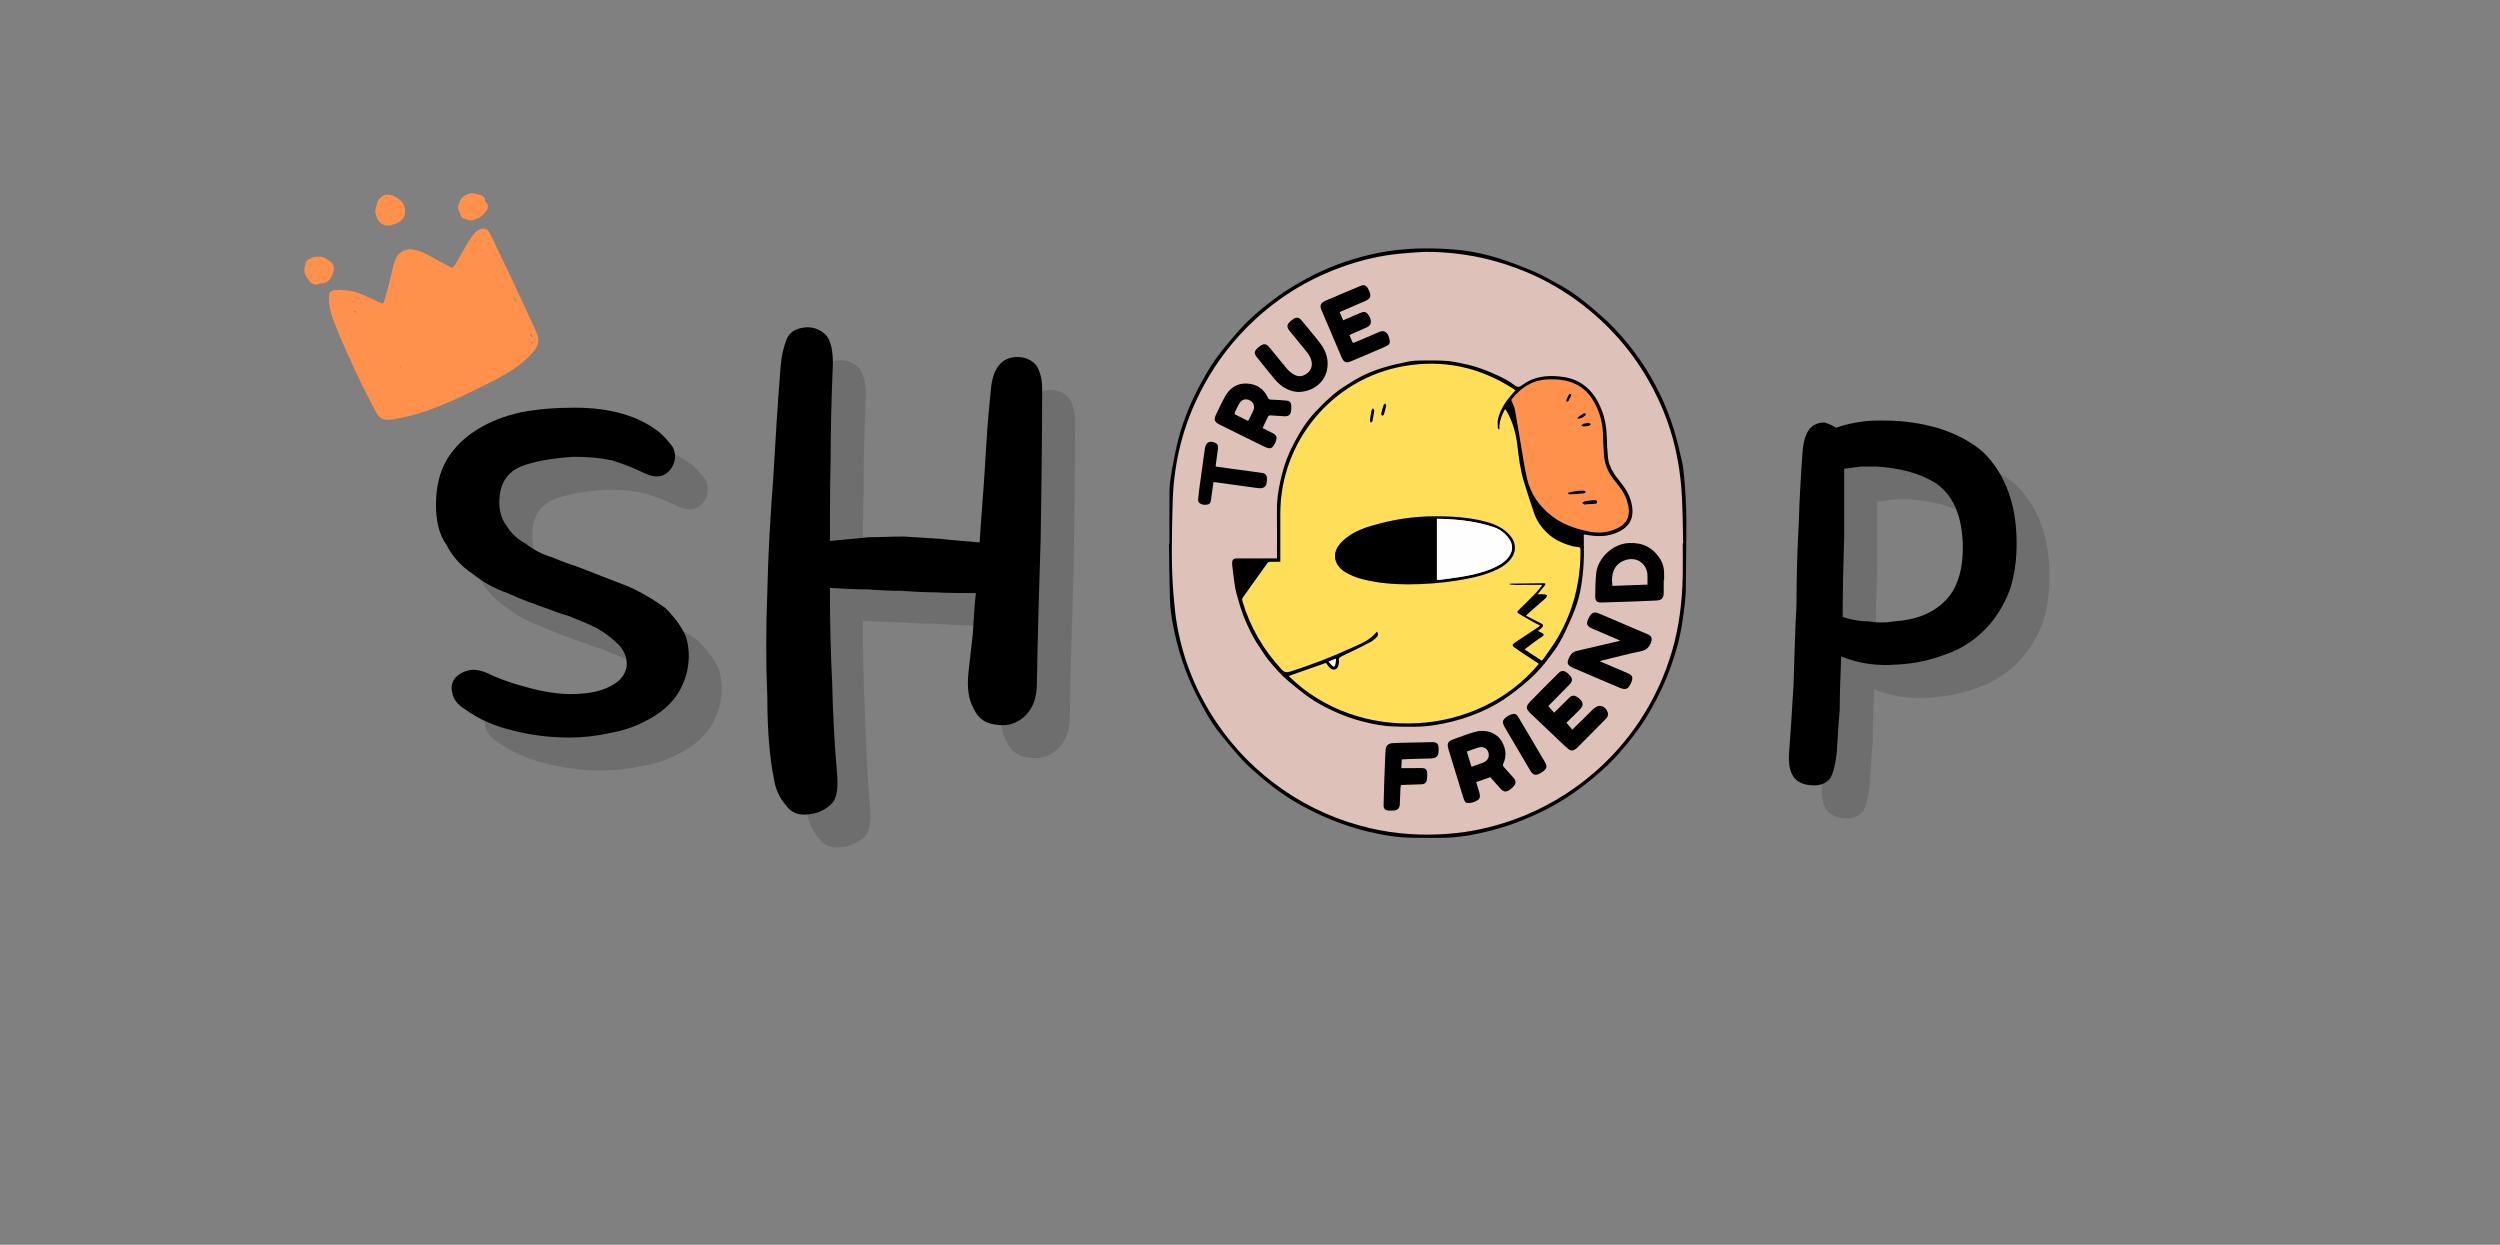 <svg xmlns="http://www.w3.org/2000/svg" xmlns:xlink="http://www.w3.org/1999/xlink" width="239" zoomAndPan="magnify" viewBox="0 0 179.25 89.25" height="119" preserveAspectRatio="xMidYMid meet" version="1.0"><rect x="0" y="0" width="179.25" height="89.25" fill="#808080" stroke="none"/><defs><g/><clipPath id="aa8470ba0d"><path d="M 83.816 17.727 L 121 17.727 L 121 60 L 83.816 60 Z M 83.816 17.727 " clip-rule="nonzero"/></clipPath><clipPath id="94e5f51e56"><path d="M 83.816 17.727 L 121 17.727 L 121 60.121 L 83.816 60.121 Z M 83.816 17.727 " clip-rule="nonzero"/></clipPath><clipPath id="1a136ba697"><path d="M 23 16 L 39 16 L 39 31 L 23 31 Z M 23 16 " clip-rule="nonzero"/></clipPath><clipPath id="a8b1dfd678"><path d="M 20.605 16.777 L 33.625 11.285 L 39.699 25.672 L 26.68 31.168 Z M 20.605 16.777 " clip-rule="nonzero"/></clipPath><clipPath id="ca41a628f9"><path d="M 20.605 16.777 L 33.625 11.285 L 39.699 25.672 L 26.68 31.168 Z M 20.605 16.777 " clip-rule="nonzero"/></clipPath><clipPath id="5ba1358e0d"><path d="M 21 18 L 24 18 L 24 21 L 21 21 Z M 21 18 " clip-rule="nonzero"/></clipPath><clipPath id="52dfce2349"><path d="M 20.605 16.777 L 33.625 11.285 L 39.699 25.672 L 26.68 31.168 Z M 20.605 16.777 " clip-rule="nonzero"/></clipPath><clipPath id="44122a01d8"><path d="M 20.605 16.777 L 33.625 11.285 L 39.699 25.672 L 26.68 31.168 Z M 20.605 16.777 " clip-rule="nonzero"/></clipPath><clipPath id="1278bf130b"><path d="M 26 13 L 30 13 L 30 17 L 26 17 Z M 26 13 " clip-rule="nonzero"/></clipPath><clipPath id="119fff95db"><path d="M 20.605 16.777 L 33.625 11.285 L 39.699 25.672 L 26.68 31.168 Z M 20.605 16.777 " clip-rule="nonzero"/></clipPath><clipPath id="33669d2500"><path d="M 20.605 16.777 L 33.625 11.285 L 39.699 25.672 L 26.68 31.168 Z M 20.605 16.777 " clip-rule="nonzero"/></clipPath><clipPath id="b185d3dae4"><path d="M 32 13 L 35 13 L 35 16 L 32 16 Z M 32 13 " clip-rule="nonzero"/></clipPath><clipPath id="a566b590ed"><path d="M 20.605 16.777 L 33.625 11.285 L 39.699 25.672 L 26.68 31.168 Z M 20.605 16.777 " clip-rule="nonzero"/></clipPath><clipPath id="6729bb5145"><path d="M 20.605 16.777 L 33.625 11.285 L 39.699 25.672 L 26.68 31.168 Z M 20.605 16.777 " clip-rule="nonzero"/></clipPath></defs><g fill="#545454" fill-opacity="0.4"><g transform="translate(31.965, 61.383)"><g><path d="M 11.586 -29.793 C 14.148 -29.793 16.18 -29.207 17.672 -28.031 C 18.047 -27.711 18.367 -27.336 18.633 -26.965 C 18.848 -26.535 18.848 -26.055 18.633 -25.629 C 18.207 -24.828 17.512 -24.668 16.605 -25.094 C 15.965 -25.414 15.164 -25.734 14.309 -26.004 C 13.348 -26.215 12.441 -26.27 11.531 -26.27 C 9.93 -26.164 8.703 -25.949 7.742 -25.574 C 6.727 -25.148 6.195 -24.293 6.195 -23.012 C 6.195 -22.371 6.355 -21.785 6.727 -21.305 C 7.047 -20.77 7.527 -20.344 8.117 -20.023 C 8.648 -19.594 9.289 -19.273 9.984 -19.062 C 10.625 -18.793 11.211 -18.582 11.852 -18.367 L 15.43 -16.98 C 16.5 -16.5 17.352 -15.965 18.102 -15.43 C 18.742 -14.789 19.223 -14.148 19.543 -13.453 C 19.809 -12.707 19.863 -11.801 19.648 -10.84 C 19.434 -10.039 19.113 -9.344 18.633 -8.809 C 18.102 -8.168 17.406 -7.688 16.66 -7.316 C 15.859 -6.887 15.004 -6.621 14.098 -6.461 C 13.133 -6.246 12.172 -6.141 11.211 -6.141 C 9.879 -6.141 8.543 -6.301 7.262 -6.621 C 5.926 -6.941 4.754 -7.422 3.738 -8.168 C 3.203 -8.488 2.883 -8.918 2.828 -9.344 C 2.723 -9.719 2.777 -10.039 2.988 -10.359 C 3.203 -10.625 3.523 -10.84 3.949 -10.945 C 4.324 -11.051 4.754 -11 5.285 -10.785 C 6.141 -10.359 7.207 -9.984 8.488 -9.664 C 9.719 -9.344 10.891 -9.184 12.066 -9.289 C 12.973 -9.344 13.723 -9.559 14.363 -9.93 C 14.898 -10.25 15.219 -10.68 15.324 -11.211 C 15.379 -11.746 15.219 -12.281 14.789 -12.762 C 14.363 -13.188 13.828 -13.613 13.188 -13.988 C 12.547 -14.309 11.852 -14.578 11.211 -14.844 C 10.465 -15.059 9.93 -15.27 9.504 -15.43 C 8.598 -15.75 7.688 -16.07 6.781 -16.5 C 5.82 -16.82 5.02 -17.301 4.27 -17.887 C 3.469 -18.422 2.828 -19.113 2.402 -19.969 C 1.867 -20.715 1.656 -21.676 1.656 -22.852 C 1.656 -24.133 1.922 -25.203 2.457 -26.109 C 2.988 -26.965 3.684 -27.656 4.645 -28.246 C 5.5 -28.777 6.566 -29.207 7.797 -29.473 C 8.969 -29.688 10.199 -29.793 11.586 -29.793 Z M 11.586 -29.793 "/></g></g></g><g fill="#545454" fill-opacity="0.4"><g transform="translate(54.068, 61.383)"><g><path d="M 23.012 -31.234 C 23.012 -27.391 22.961 -23.812 22.906 -20.395 C 22.797 -16.926 22.691 -13.508 22.637 -10.09 C 22.637 -9.023 22.371 -8.277 21.836 -7.742 C 21.305 -7.207 20.609 -6.941 19.863 -7.047 C 19.008 -7.102 18.422 -7.477 18.102 -8.223 C 17.727 -8.863 17.621 -9.719 17.727 -10.785 L 18.047 -13.613 C 18.102 -14.578 18.152 -15.539 18.262 -16.5 C 17.191 -16.5 16.285 -16.5 15.43 -16.551 C 14.578 -16.551 13.723 -16.605 12.922 -16.66 C 12.066 -16.66 11.266 -16.711 10.465 -16.766 C 9.609 -16.766 8.758 -16.82 7.797 -16.871 C 7.797 -14.469 7.848 -12.227 7.957 -10.09 C 8.008 -7.902 8.117 -5.66 8.328 -3.309 C 8.383 -2.242 8.223 -1.602 7.797 -1.281 C 7.367 -0.906 6.836 -0.695 6.301 -0.641 C 5.555 -0.535 5.02 -0.746 4.645 -1.281 C 4.219 -1.762 3.898 -2.402 3.789 -3.148 C 3.469 -4.699 3.309 -6.676 3.309 -9.023 C 3.203 -11.371 3.203 -13.883 3.309 -16.605 C 3.363 -19.273 3.523 -21.996 3.738 -24.828 C 3.898 -27.605 4.059 -30.273 4.27 -32.836 C 4.324 -33.531 4.484 -34.172 4.699 -34.707 C 4.914 -35.238 5.395 -35.508 6.141 -35.559 C 6.727 -35.559 7.207 -35.348 7.582 -34.918 C 7.902 -34.438 8.008 -33.797 8.008 -32.945 C 7.902 -30.379 7.848 -28.086 7.848 -26.055 C 7.797 -23.973 7.797 -22.051 7.797 -20.234 C 8.758 -20.344 9.719 -20.395 10.57 -20.504 C 11.371 -20.504 12.227 -20.555 13.082 -20.555 C 13.883 -20.504 14.738 -20.449 15.645 -20.395 C 16.5 -20.289 17.461 -20.234 18.527 -20.129 C 18.633 -21.836 18.793 -23.602 18.902 -25.414 C 19.008 -27.176 19.113 -29.047 19.328 -30.969 C 19.434 -32.57 20.074 -33.426 21.25 -33.426 C 21.785 -33.426 22.266 -33.211 22.586 -32.836 C 22.852 -32.41 23.012 -31.875 23.012 -31.234 Z M 23.012 -31.234 "/></g></g></g><g fill="#000000" fill-opacity="1"><g transform="translate(29.605, 59.023)"><g><path d="M 11.586 -29.793 C 14.148 -29.793 16.18 -29.207 17.672 -28.031 C 18.047 -27.711 18.367 -27.336 18.633 -26.965 C 18.848 -26.535 18.848 -26.055 18.633 -25.629 C 18.207 -24.828 17.512 -24.668 16.605 -25.094 C 15.965 -25.414 15.164 -25.734 14.309 -26.004 C 13.348 -26.215 12.441 -26.27 11.531 -26.27 C 9.93 -26.164 8.703 -25.949 7.742 -25.574 C 6.727 -25.148 6.195 -24.293 6.195 -23.012 C 6.195 -22.371 6.355 -21.785 6.727 -21.305 C 7.047 -20.77 7.527 -20.344 8.117 -20.023 C 8.648 -19.594 9.289 -19.273 9.984 -19.062 C 10.625 -18.793 11.211 -18.582 11.852 -18.367 L 15.43 -16.98 C 16.5 -16.5 17.352 -15.965 18.102 -15.43 C 18.742 -14.789 19.223 -14.148 19.543 -13.453 C 19.809 -12.707 19.863 -11.801 19.648 -10.84 C 19.434 -10.039 19.113 -9.344 18.633 -8.809 C 18.102 -8.168 17.406 -7.688 16.66 -7.316 C 15.859 -6.887 15.004 -6.621 14.098 -6.461 C 13.133 -6.246 12.172 -6.141 11.211 -6.141 C 9.879 -6.141 8.543 -6.301 7.262 -6.621 C 5.926 -6.941 4.754 -7.422 3.738 -8.168 C 3.203 -8.488 2.883 -8.918 2.828 -9.344 C 2.723 -9.719 2.777 -10.039 2.988 -10.359 C 3.203 -10.625 3.523 -10.84 3.949 -10.945 C 4.324 -11.051 4.754 -11 5.285 -10.785 C 6.141 -10.359 7.207 -9.984 8.488 -9.664 C 9.719 -9.344 10.891 -9.184 12.066 -9.289 C 12.973 -9.344 13.723 -9.559 14.363 -9.93 C 14.898 -10.25 15.219 -10.68 15.324 -11.211 C 15.379 -11.746 15.219 -12.281 14.789 -12.762 C 14.363 -13.188 13.828 -13.613 13.188 -13.988 C 12.547 -14.309 11.852 -14.578 11.211 -14.844 C 10.465 -15.059 9.93 -15.27 9.504 -15.43 C 8.598 -15.75 7.688 -16.07 6.781 -16.5 C 5.82 -16.82 5.02 -17.301 4.27 -17.887 C 3.469 -18.422 2.828 -19.113 2.402 -19.969 C 1.867 -20.715 1.656 -21.676 1.656 -22.852 C 1.656 -24.133 1.922 -25.203 2.457 -26.109 C 2.988 -26.965 3.684 -27.656 4.645 -28.246 C 5.5 -28.777 6.566 -29.207 7.797 -29.473 C 8.969 -29.688 10.199 -29.793 11.586 -29.793 Z M 11.586 -29.793 "/></g></g></g><g fill="#000000" fill-opacity="1"><g transform="translate(51.709, 59.023)"><g><path d="M 23.012 -31.234 C 23.012 -27.391 22.961 -23.812 22.906 -20.395 C 22.797 -16.926 22.691 -13.508 22.637 -10.09 C 22.637 -9.023 22.371 -8.277 21.836 -7.742 C 21.305 -7.207 20.609 -6.941 19.863 -7.047 C 19.008 -7.102 18.422 -7.477 18.102 -8.223 C 17.727 -8.863 17.621 -9.719 17.727 -10.785 L 18.047 -13.613 C 18.102 -14.578 18.152 -15.539 18.262 -16.5 C 17.191 -16.5 16.285 -16.5 15.43 -16.551 C 14.578 -16.551 13.723 -16.605 12.922 -16.66 C 12.066 -16.66 11.266 -16.711 10.465 -16.766 C 9.609 -16.766 8.758 -16.82 7.797 -16.871 C 7.797 -14.469 7.848 -12.227 7.957 -10.09 C 8.008 -7.902 8.117 -5.66 8.328 -3.309 C 8.383 -2.242 8.223 -1.602 7.797 -1.281 C 7.367 -0.906 6.836 -0.695 6.301 -0.641 C 5.555 -0.535 5.02 -0.746 4.645 -1.281 C 4.219 -1.762 3.898 -2.402 3.789 -3.148 C 3.469 -4.699 3.309 -6.676 3.309 -9.023 C 3.203 -11.371 3.203 -13.883 3.309 -16.605 C 3.363 -19.273 3.523 -21.996 3.738 -24.828 C 3.898 -27.605 4.059 -30.273 4.27 -32.836 C 4.324 -33.531 4.484 -34.172 4.699 -34.707 C 4.914 -35.238 5.395 -35.508 6.141 -35.559 C 6.727 -35.559 7.207 -35.348 7.582 -34.918 C 7.902 -34.438 8.008 -33.797 8.008 -32.945 C 7.902 -30.379 7.848 -28.086 7.848 -26.055 C 7.797 -23.973 7.797 -22.051 7.797 -20.234 C 8.758 -20.344 9.719 -20.395 10.57 -20.504 C 11.371 -20.504 12.227 -20.555 13.082 -20.555 C 13.883 -20.504 14.738 -20.449 15.645 -20.395 C 16.5 -20.289 17.461 -20.234 18.527 -20.129 C 18.633 -21.836 18.793 -23.602 18.902 -25.414 C 19.008 -27.176 19.113 -29.047 19.328 -30.969 C 19.434 -32.57 20.074 -33.426 21.25 -33.426 C 21.785 -33.426 22.266 -33.211 22.586 -32.836 C 22.852 -32.41 23.012 -31.875 23.012 -31.234 Z M 23.012 -31.234 "/></g></g></g><g fill="#545454" fill-opacity="0.4"><g transform="translate(80.982, 61.383)"><g/></g></g><g fill="#545454" fill-opacity="0.4"><g transform="translate(96.679, 61.383)"><g/></g></g><g fill="#545454" fill-opacity="0.4"><g transform="translate(112.376, 61.383)"><g/></g></g><g fill="#000000" fill-opacity="1"><g transform="translate(78.622, 59.023)"><g/></g></g><g fill="#000000" fill-opacity="1"><g transform="translate(94.319, 59.023)"><g/></g></g><g fill="#000000" fill-opacity="1"><g transform="translate(110.016, 59.023)"><g/></g></g><g fill="#545454" fill-opacity="0.4"><g transform="translate(128.073, 61.383)"><g><path d="M 10.25 -11.371 C 8.918 -11.266 7.582 -11.426 6.301 -11.961 C 6.246 -10.57 6.195 -9.289 6.195 -8.117 C 6.086 -6.887 6.035 -5.875 5.98 -5.02 C 5.875 -4.164 5.715 -3.523 5.5 -3.203 C 5.18 -2.828 4.754 -2.668 4.164 -2.723 C 2.988 -2.777 2.457 -3.523 2.562 -5.02 C 2.668 -6.406 2.777 -8.062 2.883 -9.93 C 2.938 -11.746 2.988 -13.668 3.098 -15.699 C 3.098 -17.621 3.148 -19.543 3.258 -21.465 C 3.309 -23.332 3.418 -25.043 3.523 -26.535 C 3.578 -27.391 3.789 -28.031 4.109 -28.352 C 4.379 -28.617 4.699 -28.727 5.125 -28.727 C 5.445 -28.617 5.715 -28.512 5.926 -28.352 C 6.516 -28.566 7.207 -28.727 8.062 -28.832 C 8.809 -28.887 9.609 -28.887 10.465 -28.832 C 13.027 -28.617 15.004 -27.871 16.5 -26.59 C 17.887 -25.203 18.688 -23.332 18.848 -20.984 C 18.953 -19.383 18.793 -17.992 18.422 -16.82 C 17.992 -15.645 17.352 -14.629 16.605 -13.883 C 15.805 -13.082 14.898 -12.492 13.828 -12.121 C 12.707 -11.691 11.531 -11.426 10.25 -11.371 Z M 8.809 -25.574 L 7.742 -25.574 C 7.316 -25.523 6.887 -25.469 6.516 -25.414 L 6.516 -20.609 C 6.461 -18.688 6.406 -16.766 6.406 -14.789 C 7.047 -14.578 7.637 -14.469 8.277 -14.469 C 8.863 -14.363 9.449 -14.363 10.09 -14.469 C 11.691 -14.578 12.922 -15.059 13.828 -16.02 C 14.684 -16.926 15.109 -18.367 15.004 -20.289 C 14.898 -22.211 14.258 -23.547 13.133 -24.348 C 11.961 -25.094 10.52 -25.469 8.809 -25.574 Z M 8.809 -25.574 "/></g></g></g><g fill="#000000" fill-opacity="1"><g transform="translate(125.713, 59.023)"><g><path d="M 10.25 -11.371 C 8.918 -11.266 7.582 -11.426 6.301 -11.961 C 6.246 -10.57 6.195 -9.289 6.195 -8.117 C 6.086 -6.887 6.035 -5.875 5.98 -5.02 C 5.875 -4.164 5.715 -3.523 5.5 -3.203 C 5.18 -2.828 4.754 -2.668 4.164 -2.723 C 2.988 -2.777 2.457 -3.523 2.562 -5.02 C 2.668 -6.406 2.777 -8.062 2.883 -9.93 C 2.938 -11.746 2.988 -13.668 3.098 -15.699 C 3.098 -17.621 3.148 -19.543 3.258 -21.465 C 3.309 -23.332 3.418 -25.043 3.523 -26.535 C 3.578 -27.391 3.789 -28.031 4.109 -28.352 C 4.379 -28.617 4.699 -28.727 5.125 -28.727 C 5.445 -28.617 5.715 -28.512 5.926 -28.352 C 6.516 -28.566 7.207 -28.727 8.062 -28.832 C 8.809 -28.887 9.609 -28.887 10.465 -28.832 C 13.027 -28.617 15.004 -27.871 16.5 -26.59 C 17.887 -25.203 18.688 -23.332 18.848 -20.984 C 18.953 -19.383 18.793 -17.992 18.422 -16.82 C 17.992 -15.645 17.352 -14.629 16.605 -13.883 C 15.805 -13.082 14.898 -12.492 13.828 -12.121 C 12.707 -11.691 11.531 -11.426 10.25 -11.371 Z M 8.809 -25.574 L 7.742 -25.574 C 7.316 -25.523 6.887 -25.469 6.516 -25.414 L 6.516 -20.609 C 6.461 -18.688 6.406 -16.766 6.406 -14.789 C 7.047 -14.578 7.637 -14.469 8.277 -14.469 C 8.863 -14.363 9.449 -14.363 10.09 -14.469 C 11.691 -14.578 12.922 -15.059 13.828 -16.02 C 14.684 -16.926 15.109 -18.367 15.004 -20.289 C 14.898 -22.211 14.258 -23.547 13.133 -24.348 C 11.961 -25.094 10.52 -25.469 8.809 -25.574 Z M 8.809 -25.574 "/></g></g></g><g clip-path="url(#aa8470ba0d)"><path fill="#dec2ba" d="M 120.684 34.621 C 120.641 34.133 120.602 33.637 120.5 33.16 C 120.332 32.375 120.145 31.59 119.906 30.82 C 119.355 29.039 118.535 27.383 117.477 25.848 C 116.895 25.004 116.242 24.215 115.523 23.484 C 115.086 23.039 114.617 22.629 114.141 22.227 C 113.398 21.594 112.621 21 111.762 20.531 C 111.172 20.211 110.598 19.863 109.984 19.602 C 109.16 19.246 108.312 18.93 107.457 18.652 C 106.25 18.262 105 18.043 103.73 17.973 C 102.328 17.891 100.926 17.918 99.531 18.133 C 98.656 18.27 97.797 18.473 96.953 18.734 C 95.699 19.125 94.496 19.645 93.355 20.293 C 92.797 20.617 92.238 20.949 91.715 21.328 C 90.699 22.062 89.734 22.859 88.898 23.801 C 88.484 24.266 88.082 24.742 87.695 25.227 C 87.141 25.918 86.676 26.672 86.25 27.453 C 85.527 28.77 84.949 30.141 84.574 31.59 C 84.391 32.309 84.258 33.039 84.125 33.766 C 84.043 34.227 83.973 34.695 83.965 35.16 C 83.941 36.434 83.957 37.707 83.957 38.98 C 83.945 38.98 83.934 38.98 83.922 38.98 C 83.922 39.059 83.922 39.141 83.922 39.219 C 83.945 40.5 83.949 41.785 84 43.066 C 84.02 43.629 84.098 44.191 84.203 44.746 C 84.535 46.457 85.047 48.109 85.836 49.668 C 86.344 50.68 86.883 51.676 87.594 52.562 C 88.113 53.207 88.637 53.844 89.199 54.449 C 89.621 54.898 90.098 55.297 90.57 55.695 C 91.48 56.477 92.461 57.16 93.52 57.73 C 95.145 58.602 96.848 59.258 98.656 59.625 C 99.266 59.75 99.887 59.867 100.508 59.91 C 101.359 59.965 102.211 59.949 103.062 59.953 C 103.809 59.953 104.555 59.906 105.293 59.777 C 106.387 59.582 107.461 59.312 108.508 58.93 C 110.246 58.293 111.875 57.461 113.348 56.332 C 114.332 55.574 115.273 54.77 116.086 53.824 C 116.727 53.082 117.344 52.324 117.863 51.492 C 118.441 50.566 118.957 49.602 119.371 48.586 C 119.898 47.297 120.312 45.973 120.516 44.59 C 120.637 43.758 120.766 42.918 120.766 42.082 C 120.77 39.594 120.895 37.105 120.684 34.621 Z M 120.684 34.621 " fill-opacity="1" fill-rule="evenodd"/></g><path fill="#ffde59" d="M 92.395 48.469 C 93.277 48.16 94.168 47.848 95.074 47.527 C 95.137 47.617 95.203 47.723 95.285 47.812 C 95.402 47.949 95.547 48.055 95.734 47.988 C 95.91 47.93 95.961 47.762 95.984 47.59 C 95.996 47.523 96.02 47.449 96.004 47.387 C 95.949 47.16 96.09 47.105 96.258 47.027 C 96.934 46.711 97.602 46.379 98.266 46.035 C 98.434 45.949 98.582 45.809 98.715 45.672 C 98.844 45.543 98.828 45.398 98.719 45.289 C 98.23 45.926 97.492 46.184 96.805 46.5 C 95.406 47.141 93.965 47.691 92.496 48.156 C 92.246 48.234 92.086 48.211 91.895 48.004 C 90.574 46.582 89.633 44.953 89.078 43.098 C 89.043 42.984 89.062 42.91 89.129 42.816 C 89.715 42 90.297 41.176 90.883 40.359 C 90.914 40.316 90.988 40.285 91.047 40.281 C 91.289 40.273 91.535 40.277 91.797 40.277 C 91.797 40.203 91.797 40.141 91.797 40.082 C 91.797 38.996 91.797 37.91 91.797 36.82 C 91.801 31.629 95.547 27.145 100.66 26.25 C 103.441 25.762 106.027 26.301 108.41 27.816 C 108.492 27.867 108.566 27.922 108.66 27.988 C 108.574 28.082 108.496 28.164 108.422 28.25 C 107.969 28.773 107.582 29.336 107.414 30.02 C 107.363 30.223 107.387 30.445 107.391 30.66 C 107.391 30.715 107.449 30.766 107.504 30.816 C 107.473 30.273 107.652 29.805 107.918 29.316 C 107.992 29.438 108.059 29.531 108.113 29.633 C 108.504 30.371 108.707 31.156 108.801 31.984 C 108.898 32.852 109.012 33.719 109.273 34.559 C 109.508 35.305 109.734 36.055 109.992 36.789 C 110.184 37.336 110.512 37.812 110.93 38.211 C 111.426 38.684 112.043 38.961 112.695 39.148 C 112.844 39.195 113.008 39.195 113.16 39.223 C 113.254 39.238 113.324 39.273 113.324 39.398 C 113.332 41.633 112.836 43.742 111.711 45.68 C 111.41 46.199 111.051 46.68 110.711 47.176 C 110.66 47.254 110.59 47.32 110.547 47.375 C 110.133 47.105 109.734 46.844 109.312 46.566 C 109.586 46.355 109.832 46.16 110.09 45.973 C 110.25 45.852 110.418 45.746 110.586 45.637 C 110.711 45.551 110.711 45.469 110.582 45.395 C 110.488 45.34 110.391 45.297 110.27 45.234 C 110.367 45.156 110.449 45.102 110.523 45.035 C 110.691 44.887 110.676 44.785 110.484 44.688 C 110.133 44.512 109.781 44.336 109.414 44.148 C 109.453 44.102 109.473 44.078 109.496 44.055 C 109.941 43.664 110.391 43.273 110.832 42.879 C 110.883 42.832 110.898 42.75 110.934 42.684 C 110.863 42.656 110.793 42.617 110.719 42.613 C 110.574 42.602 110.426 42.609 110.242 42.609 C 110.391 42.43 110.52 42.27 110.652 42.109 C 110.691 42.062 110.738 42.016 110.773 41.965 C 110.828 41.883 110.816 41.82 110.703 41.82 C 109.898 41.828 109.094 41.84 108.289 41.848 C 108.27 41.848 108.25 41.863 108.23 41.898 C 108.617 41.969 109.004 41.934 109.391 41.934 C 109.773 41.934 110.16 41.934 110.543 41.934 C 110.551 41.949 110.555 41.965 110.562 41.984 C 110.391 42.188 110.234 42.402 110.047 42.59 C 109.66 42.992 109.258 43.383 108.859 43.773 C 108.727 43.902 108.84 43.961 108.918 44.008 C 109.254 44.211 109.594 44.41 109.938 44.602 C 110.09 44.691 110.25 44.762 110.434 44.852 C 110.363 44.902 110.316 44.945 110.27 44.977 C 109.703 45.355 109.137 45.73 108.57 46.109 C 108.43 46.203 108.418 46.293 108.562 46.402 C 108.781 46.566 109.012 46.719 109.238 46.871 C 109.566 47.09 109.898 47.301 110.227 47.516 C 110.266 47.539 110.297 47.574 110.332 47.602 C 105.957 52.871 97.391 53.387 92.395 48.469 Z M 100.969 41.898 C 102.164 41.895 103.25 41.809 104.328 41.645 C 105.25 41.504 106.164 41.332 107.031 40.969 C 107.52 40.766 107.977 40.516 108.316 40.09 C 108.699 39.613 108.727 39.035 108.379 38.535 C 108.266 38.375 108.125 38.223 107.973 38.098 C 107.504 37.707 106.938 37.504 106.352 37.359 C 105.207 37.082 104.043 37.016 102.867 37.02 C 101.34 37.02 99.844 37.25 98.383 37.684 C 97.781 37.859 97.199 38.082 96.688 38.445 C 96.426 38.633 96.172 38.855 95.984 39.109 C 95.516 39.746 95.684 40.5 96.352 40.953 C 96.789 41.25 97.273 41.426 97.781 41.551 C 98.863 41.82 99.965 41.895 100.969 41.898 Z M 98.535 29.434 C 98.512 29.391 98.477 29.328 98.445 29.266 C 98.41 29.324 98.355 29.379 98.34 29.441 C 98.293 29.672 98.254 29.898 98.223 30.129 C 98.219 30.188 98.266 30.254 98.289 30.316 C 98.332 30.27 98.398 30.227 98.41 30.176 C 98.457 29.941 98.492 29.707 98.535 29.434 Z M 99.395 29.07 C 99.371 29.023 99.34 28.977 99.312 28.926 C 99.273 28.969 99.215 29.004 99.199 29.055 C 99.137 29.254 99.078 29.457 99.031 29.66 C 99.023 29.703 99.074 29.762 99.098 29.812 C 99.141 29.785 99.215 29.766 99.223 29.73 C 99.289 29.52 99.336 29.305 99.395 29.07 Z M 99.395 29.07 " fill-opacity="1" fill-rule="evenodd"/><path fill="#ff914d" d="M 111.242 27.203 C 111.918 27.195 112.543 27.301 113.117 27.613 C 113.793 27.98 114.215 28.582 114.516 29.27 C 114.789 29.891 114.926 30.539 114.938 31.215 C 114.949 31.727 114.965 32.242 115.012 32.754 C 115.078 33.422 115.383 33.992 115.801 34.508 C 116.125 34.91 116.445 35.312 116.621 35.805 C 116.742 36.152 116.824 36.508 116.77 36.879 C 116.684 37.445 116.293 37.738 115.809 37.945 C 115.164 38.227 114.492 38.234 113.816 38.086 C 112.918 37.887 112.055 37.598 111.312 37.031 C 110.402 36.34 109.758 35.449 109.492 34.328 C 109.297 33.504 109.184 32.66 109.039 31.824 C 108.898 31.004 108.773 30.184 108.621 29.367 C 108.586 29.168 108.484 28.98 108.398 28.793 C 108.359 28.707 108.363 28.656 108.422 28.582 C 109.156 27.68 110.078 27.164 111.242 27.203 Z M 113.656 36.199 C 113.664 36.188 113.672 36.172 113.68 36.16 C 113.895 36.148 114.109 36.141 114.328 36.125 C 114.418 36.117 114.527 36.102 114.512 35.973 C 114.496 35.855 114.395 35.855 114.297 35.859 C 114.285 35.863 114.273 35.863 114.266 35.863 C 114.066 35.883 113.867 35.895 113.672 35.93 C 113.586 35.945 113.508 36.016 113.426 36.059 C 113.504 36.105 113.582 36.152 113.656 36.199 Z M 112.438 35.328 C 112.438 35.355 112.441 35.383 112.441 35.414 C 112.5 35.422 112.562 35.445 112.621 35.445 C 112.934 35.426 113.246 35.406 113.559 35.375 C 113.613 35.367 113.668 35.312 113.723 35.277 C 113.66 35.242 113.598 35.176 113.535 35.176 C 113.344 35.172 113.152 35.188 112.961 35.215 C 112.785 35.238 112.613 35.289 112.438 35.328 Z M 113.543 30.586 C 113.703 30.566 113.824 30.562 113.938 30.531 C 113.988 30.516 114.023 30.449 114.066 30.406 C 114.016 30.379 113.965 30.332 113.914 30.332 C 113.797 30.336 113.676 30.348 113.562 30.379 C 113.488 30.398 113.43 30.461 113.363 30.5 C 113.434 30.535 113.5 30.566 113.543 30.586 Z M 113.074 30.004 C 113.355 30.051 113.512 29.91 113.672 29.781 C 113.699 29.762 113.699 29.695 113.707 29.652 C 113.656 29.648 113.598 29.621 113.559 29.641 C 113.434 29.707 113.316 29.789 113.199 29.871 C 113.164 29.895 113.137 29.938 113.074 30.004 Z M 112.348 28.82 C 112.41 28.785 112.441 28.777 112.453 28.758 C 112.527 28.621 112.598 28.488 112.664 28.348 C 112.672 28.324 112.648 28.258 112.625 28.254 C 112.59 28.242 112.523 28.25 112.508 28.277 C 112.43 28.402 112.359 28.531 112.301 28.664 C 112.285 28.699 112.328 28.758 112.348 28.82 Z M 112.348 28.82 " fill-opacity="1" fill-rule="evenodd"/><path fill="#dec2ba" d="M 120.652 38.961 C 120.652 39.734 120.664 40.508 120.652 41.277 C 120.617 43.098 120.402 44.898 119.895 46.652 C 119.363 48.477 118.57 50.18 117.516 51.762 C 116.629 53.09 115.582 54.277 114.383 55.328 C 112.621 56.863 110.641 58.031 108.43 58.809 C 106.953 59.328 105.438 59.66 103.875 59.781 C 101.98 59.93 100.105 59.816 98.25 59.383 C 95.996 58.859 93.91 57.945 92.004 56.629 C 90.125 55.332 88.535 53.742 87.254 51.844 C 85.816 49.719 84.855 47.395 84.402 44.867 C 84.277 44.168 84.211 43.457 84.148 42.746 C 83.953 40.523 84.023 38.289 84.078 36.066 C 84.141 33.551 84.664 31.117 85.723 28.812 C 86.531 27.062 87.562 25.461 88.867 24.039 C 90.871 21.844 93.266 20.227 96.055 19.199 C 97.48 18.672 98.949 18.316 100.461 18.18 C 101.227 18.113 102 18.039 102.766 18.062 C 104.336 18.117 105.887 18.34 107.402 18.785 C 109.254 19.324 110.984 20.121 112.578 21.207 C 114.906 22.797 116.785 24.805 118.188 27.258 C 119.223 29.066 119.941 30.988 120.301 33.039 C 120.445 33.848 120.539 34.668 120.586 35.484 C 120.652 36.645 120.652 37.805 120.684 38.961 C 120.672 38.961 120.664 38.961 120.652 38.961 Z M 91.559 40.035 C 91.469 40.035 91.406 40.035 91.344 40.035 C 90.453 40.035 89.559 40.035 88.668 40.039 C 88.445 40.039 88.348 40.137 88.344 40.359 C 88.344 40.434 88.344 40.508 88.355 40.582 C 88.453 41.254 88.488 41.93 88.668 42.598 C 88.852 43.277 89.051 43.949 89.336 44.594 C 89.625 45.246 89.938 45.883 90.352 46.465 C 90.547 46.738 90.715 47.039 90.93 47.301 C 91.398 47.867 91.875 48.43 92.449 48.895 C 92.918 49.277 93.383 49.672 93.883 50.02 C 94.41 50.383 94.977 50.684 95.559 50.961 C 96.242 51.281 96.945 51.535 97.672 51.723 C 98.406 51.914 99.156 52.062 99.922 52.086 C 100.902 52.121 101.879 52.145 102.855 51.992 C 103.75 51.855 104.621 51.633 105.473 51.32 C 106.324 51.008 107.137 50.609 107.887 50.105 C 108.492 49.695 109.066 49.234 109.617 48.754 C 110.172 48.266 110.668 47.711 111.102 47.109 C 111.301 46.832 111.516 46.566 111.695 46.281 C 111.891 45.961 112.07 45.629 112.227 45.289 C 112.488 44.727 112.746 44.164 112.961 43.586 C 113.129 43.137 113.258 42.664 113.34 42.191 C 113.445 41.594 113.512 40.984 113.547 40.379 C 113.582 39.758 113.559 39.133 113.559 38.508 C 113.559 38.449 113.559 38.387 113.559 38.328 C 113.602 38.324 113.617 38.32 113.637 38.324 C 113.676 38.328 113.715 38.34 113.754 38.344 C 114.43 38.473 115.102 38.492 115.762 38.254 C 116.852 37.863 117.246 37.113 116.957 35.996 C 116.816 35.441 116.516 34.969 116.16 34.535 C 115.742 34.023 115.371 33.488 115.293 32.812 C 115.242 32.348 115.223 31.879 115.211 31.414 C 115.191 30.703 115.09 30.016 114.824 29.355 C 114.531 28.625 114.113 27.984 113.453 27.535 C 112.949 27.191 112.379 27.043 111.781 26.988 C 110.84 26.898 109.941 27.02 109.156 27.598 C 108.953 27.746 108.832 27.809 108.586 27.617 C 108.23 27.336 107.812 27.117 107.398 26.926 C 106.707 26.609 106 26.32 105.254 26.152 C 104.773 26.043 104.285 25.926 103.797 25.883 C 103.188 25.832 102.574 25.844 101.965 25.848 C 101.648 25.848 101.324 25.859 101.012 25.922 C 100.43 26.035 99.844 26.16 99.273 26.332 C 98.742 26.492 98.215 26.688 97.719 26.93 C 97.219 27.172 96.75 27.48 96.281 27.781 C 96 27.961 95.738 28.172 95.484 28.391 C 95.211 28.629 94.945 28.879 94.691 29.137 C 94.402 29.434 94.109 29.73 93.859 30.059 C 93.57 30.441 93.293 30.844 93.062 31.266 C 92.762 31.801 92.477 32.352 92.258 32.922 C 92.051 33.453 91.91 34.016 91.789 34.574 C 91.633 35.27 91.539 35.973 91.555 36.691 C 91.57 37.734 91.559 38.773 91.559 39.812 C 91.559 39.883 91.559 39.949 91.559 40.035 Z M 114.699 47.41 C 114.785 47.383 114.82 47.367 114.859 47.359 C 115.801 47.129 116.738 46.883 117.684 46.688 C 118.066 46.605 118.25 46.387 118.375 46.062 C 118.488 45.766 118.422 45.598 118.129 45.473 C 116.988 44.984 115.844 44.496 114.699 44.008 C 114.293 43.836 114.133 43.895 113.926 44.285 C 113.691 44.73 113.754 44.895 114.211 45.09 C 114.855 45.363 115.5 45.641 116.168 45.93 C 116.102 45.949 116.059 45.969 116.016 45.977 C 115.047 46.207 114.078 46.438 113.105 46.66 C 112.871 46.711 112.688 46.816 112.566 47.035 C 112.289 47.531 112.344 47.703 112.867 47.922 C 113.934 48.375 114.996 48.832 116.062 49.285 C 116.566 49.504 116.75 49.434 116.965 48.93 C 116.973 48.902 116.984 48.875 116.992 48.848 C 117.09 48.562 117.039 48.422 116.762 48.297 C 116.457 48.156 116.145 48.027 115.836 47.895 C 115.473 47.738 115.105 47.582 114.699 47.41 Z M 119.289 41.602 C 119.297 41.602 119.309 41.602 119.32 41.602 C 119.32 41.418 119.324 41.234 119.316 41.055 C 119.309 40.711 119.223 40.383 119.043 40.094 C 118.531 39.266 117.789 38.895 116.816 38.934 C 115.594 38.98 114.574 40.055 114.453 41.055 C 114.387 41.605 114.391 42.168 114.379 42.727 C 114.371 43.098 114.492 43.211 114.863 43.199 C 115.676 43.176 116.484 43.148 117.293 43.121 C 117.766 43.102 118.238 43.078 118.711 43.059 C 119.145 43.043 119.277 42.918 119.289 42.492 C 119.293 42.195 119.289 41.898 119.289 41.602 Z M 112.312 51.82 C 112.594 51.547 112.914 51.238 113.23 50.926 C 113.57 50.582 113.559 50.355 113.184 50.047 C 113.152 50.023 113.121 50 113.086 49.977 C 112.898 49.844 112.73 49.848 112.555 49.992 C 112.461 50.074 112.375 50.168 112.285 50.254 C 112.004 50.531 111.727 50.809 111.43 51.102 C 111.293 50.941 111.156 50.785 111.016 50.625 C 111.02 50.621 111.047 50.594 111.074 50.562 C 111.559 50.07 112.047 49.582 112.527 49.086 C 112.773 48.832 112.77 48.645 112.527 48.391 C 112.473 48.332 112.41 48.277 112.348 48.23 C 112.109 48.055 111.953 48.059 111.742 48.266 C 111.066 48.934 110.395 49.602 109.738 50.285 C 109.367 50.668 109.387 50.816 109.77 51.18 C 110.473 51.852 111.176 52.52 111.879 53.184 C 112.066 53.363 112.254 53.539 112.449 53.703 C 112.617 53.844 112.773 53.84 112.953 53.719 C 113.023 53.672 113.086 53.609 113.145 53.551 C 113.789 52.906 114.43 52.262 115.066 51.617 C 115.137 51.543 115.219 51.469 115.258 51.379 C 115.293 51.289 115.312 51.172 115.281 51.086 C 115.086 50.562 114.609 50.461 114.223 50.848 C 114.184 50.887 114.148 50.922 114.113 50.957 C 113.656 51.406 113.203 51.859 112.734 52.32 C 112.605 52.168 112.469 52.008 112.312 51.82 Z M 106.852 55.723 C 107.074 55.977 107.305 56.223 107.52 56.48 C 107.84 56.867 108.059 56.797 108.383 56.52 C 108.414 56.492 108.441 56.465 108.473 56.438 C 108.719 56.18 108.727 56.008 108.492 55.738 C 108.273 55.492 108.055 55.246 107.828 55 C 107.754 54.922 107.738 54.859 107.789 54.75 C 108.031 54.223 107.977 53.703 107.703 53.203 C 107.312 52.492 106.469 52.273 105.773 52.473 C 105.238 52.621 104.715 52.824 104.188 53.016 C 103.805 53.156 103.734 53.316 103.855 53.719 C 104.109 54.547 104.363 55.379 104.617 56.207 C 104.727 56.57 104.836 56.938 104.957 57.301 C 105.039 57.539 105.133 57.602 105.383 57.574 C 105.516 57.559 105.652 57.52 105.773 57.465 C 106.098 57.332 106.164 57.18 106.07 56.844 C 106 56.594 105.922 56.344 105.844 56.078 C 106.184 55.957 106.516 55.84 106.852 55.723 Z M 96.055 22.383 C 96.117 22.352 96.164 22.328 96.207 22.309 C 96.758 22.07 97.309 21.832 97.859 21.594 C 98.277 21.414 98.344 21.246 98.156 20.832 C 98.145 20.801 98.129 20.77 98.113 20.742 C 97.961 20.449 97.812 20.383 97.516 20.512 C 96.684 20.859 95.852 21.211 95.027 21.57 C 94.684 21.723 94.613 21.898 94.754 22.242 C 95.23 23.367 95.707 24.492 96.191 25.613 C 96.359 26 96.52 26.055 96.91 25.887 C 97.34 25.707 97.77 25.523 98.199 25.34 C 98.59 25.172 98.977 25.008 99.363 24.836 C 99.598 24.734 99.684 24.613 99.641 24.402 C 99.59 24.141 99.52 23.871 99.234 23.754 C 99.172 23.727 99.086 23.746 99.016 23.762 C 98.949 23.773 98.887 23.805 98.824 23.832 C 98.266 24.07 97.711 24.305 97.152 24.543 C 97.082 24.57 97.004 24.625 96.957 24.504 C 96.895 24.348 96.824 24.191 96.754 24.023 C 96.863 23.973 96.953 23.93 97.047 23.891 C 97.387 23.738 97.73 23.602 98.062 23.438 C 98.152 23.391 98.258 23.289 98.277 23.195 C 98.332 22.906 98.207 22.652 98.008 22.453 C 97.848 22.293 97.656 22.387 97.48 22.461 C 97.094 22.625 96.707 22.793 96.305 22.965 C 96.219 22.766 96.141 22.578 96.055 22.383 Z M 90.527 30.691 C 90.656 30.418 90.781 30.164 90.898 29.902 C 90.938 29.812 90.988 29.777 91.09 29.785 C 91.438 29.812 91.785 29.832 92.133 29.848 C 92.375 29.855 92.531 29.734 92.566 29.5 C 92.594 29.348 92.594 29.191 92.578 29.039 C 92.555 28.844 92.453 28.738 92.254 28.723 C 91.875 28.688 91.492 28.668 91.109 28.652 C 91.004 28.648 90.953 28.613 90.91 28.516 C 90.613 27.859 90.078 27.527 89.387 27.5 C 88.695 27.473 88.172 27.816 87.84 28.422 C 87.605 28.84 87.406 29.277 87.195 29.711 C 87.012 30.09 87.07 30.262 87.453 30.449 C 88.129 30.785 88.805 31.117 89.48 31.449 C 89.891 31.652 90.297 31.859 90.711 32.051 C 91.074 32.223 91.223 32.16 91.406 31.797 C 91.422 31.77 91.438 31.738 91.453 31.707 C 91.598 31.348 91.547 31.203 91.203 31.031 C 90.98 30.918 90.758 30.805 90.527 30.691 Z M 93.062 28.105 C 94.086 28.102 94.902 27.477 95.121 26.629 C 95.312 25.875 95.109 25.207 94.652 24.602 C 94.473 24.359 94.273 24.129 94.082 23.895 C 93.828 23.586 93.582 23.273 93.324 22.969 C 93.133 22.746 92.965 22.723 92.723 22.875 C 92.66 22.918 92.602 22.961 92.547 23.012 C 92.25 23.277 92.234 23.445 92.488 23.754 C 92.824 24.164 93.164 24.574 93.496 24.988 C 93.695 25.234 93.914 25.473 94.008 25.789 C 94.125 26.195 94.035 26.52 93.73 26.758 C 93.395 27.02 93.07 27.047 92.703 26.812 C 92.543 26.707 92.395 26.578 92.27 26.434 C 91.852 25.941 91.453 25.434 91.043 24.938 C 90.781 24.621 90.609 24.605 90.289 24.855 C 90.246 24.891 90.199 24.926 90.156 24.965 C 89.926 25.184 89.91 25.355 90.113 25.605 C 90.539 26.141 90.969 26.676 91.406 27.203 C 91.879 27.762 92.477 28.078 93.062 28.105 Z M 100.508 54.453 C 100.555 54.449 100.59 54.441 100.621 54.441 C 101.23 54.422 101.84 54.387 102.453 54.387 C 103.078 54.391 103.16 54.191 103.148 53.664 C 103.141 53.316 103.031 53.207 102.68 53.211 C 101.938 53.227 101.195 53.238 100.453 53.258 C 100.262 53.262 100.066 53.27 99.875 53.281 C 99.516 53.305 99.371 53.449 99.344 53.805 C 99.328 54.012 99.32 54.223 99.312 54.434 C 99.289 55.016 99.266 55.598 99.246 56.18 C 99.227 56.699 99.211 57.219 99.203 57.738 C 99.199 57.973 99.305 58.09 99.535 58.113 C 99.684 58.129 99.836 58.129 99.98 58.109 C 100.234 58.074 100.355 57.926 100.367 57.668 C 100.383 57.309 100.395 56.949 100.41 56.59 C 100.414 56.492 100.43 56.398 100.438 56.293 C 100.543 56.285 100.633 56.273 100.723 56.273 C 101.121 56.258 101.52 56.25 101.918 56.234 C 102.129 56.227 102.266 56.129 102.301 55.93 C 102.336 55.754 102.344 55.566 102.328 55.391 C 102.301 55.16 102.191 55.074 101.957 55.07 C 101.789 55.066 101.617 55.074 101.445 55.074 C 101.129 55.074 100.812 55.074 100.473 55.074 C 100.484 54.871 100.496 54.664 100.508 54.453 Z M 87.168 33.453 C 87.172 33.371 87.172 33.32 87.18 33.27 C 87.227 32.902 87.281 32.535 87.328 32.168 C 87.344 32.016 87.344 31.859 87.172 31.77 C 86.738 31.555 86.449 31.707 86.387 32.176 C 86.277 32.984 86.16 33.789 86.051 34.598 C 86 34.988 85.945 35.379 85.91 35.77 C 85.898 35.863 85.922 35.996 85.984 36.051 C 86.156 36.203 86.379 36.219 86.598 36.172 C 86.781 36.133 86.805 35.969 86.832 35.812 C 86.844 35.742 86.855 35.668 86.863 35.594 C 86.91 35.25 86.957 34.91 87.004 34.559 C 88.059 34.703 89.094 34.84 90.121 34.988 C 90.641 35.062 90.828 34.918 90.84 34.391 C 90.844 34.371 90.84 34.355 90.84 34.336 C 90.844 34.074 90.742 33.945 90.48 33.906 C 89.781 33.809 89.082 33.719 88.383 33.621 C 87.98 33.566 87.582 33.508 87.168 33.453 Z M 108.523 51.184 C 108.234 51.242 107.988 51.371 107.809 51.609 C 107.766 51.664 107.75 51.762 107.766 51.832 C 107.785 51.941 107.832 52.051 107.891 52.145 C 108.492 53.176 109.098 54.203 109.707 55.23 C 109.922 55.594 110.105 55.637 110.469 55.426 C 110.508 55.402 110.547 55.379 110.582 55.352 C 110.922 55.125 110.961 54.961 110.754 54.609 C 110.383 53.984 110.02 53.359 109.648 52.734 C 109.387 52.289 109.121 51.844 108.852 51.395 C 108.777 51.273 108.688 51.172 108.523 51.184 Z M 108.523 51.184 " fill-opacity="1" fill-rule="evenodd"/><path fill="#dec2ba" d="M 118.125 41.918 C 117.262 41.949 116.438 41.98 115.613 42.008 C 115.484 41.137 115.738 40.359 116.645 40.129 C 117.441 39.926 118.129 40.484 118.125 41.309 C 118.125 41.508 118.125 41.703 118.125 41.918 Z M 118.125 41.918 " fill-opacity="1" fill-rule="evenodd"/><path fill="#dec2ba" d="M 105.504 54.98 C 105.391 54.602 105.281 54.25 105.172 53.887 C 105.449 53.789 105.715 53.688 105.984 53.602 C 106.301 53.5 106.594 53.629 106.699 53.895 C 106.82 54.199 106.707 54.516 106.395 54.652 C 106.117 54.777 105.82 54.867 105.504 54.98 Z M 105.504 54.98 " fill-opacity="1" fill-rule="evenodd"/><path fill="#dec2ba" d="M 89.492 30.184 C 89.172 30.023 88.867 29.879 88.57 29.723 C 88.539 29.707 88.516 29.625 88.527 29.59 C 88.637 29.359 88.742 29.121 88.875 28.902 C 89.035 28.633 89.348 28.562 89.617 28.707 C 89.891 28.855 89.992 29.148 89.859 29.441 C 89.75 29.684 89.625 29.922 89.492 30.184 Z M 89.492 30.184 " fill-opacity="1" fill-rule="evenodd"/><g clip-path="url(#94e5f51e56)"><path fill="#000000" d="M 83.848 38.98 C 83.848 37.699 83.836 36.418 83.855 35.137 C 83.863 34.672 83.938 34.199 84.02 33.738 C 84.152 33.004 84.289 32.27 84.473 31.547 C 84.848 30.09 85.434 28.707 86.156 27.387 C 86.586 26.602 87.051 25.844 87.609 25.148 C 88 24.66 88.406 24.18 88.82 23.711 C 89.66 22.766 90.633 21.969 91.652 21.227 C 92.18 20.848 92.738 20.508 93.305 20.188 C 94.453 19.531 95.66 19.008 96.922 18.617 C 97.77 18.355 98.633 18.148 99.512 18.012 C 100.918 17.797 102.328 17.77 103.738 17.852 C 105.016 17.922 106.27 18.141 107.488 18.535 C 108.348 18.812 109.199 19.133 110.031 19.492 C 110.645 19.754 111.223 20.102 111.812 20.422 C 112.68 20.895 113.461 21.492 114.211 22.129 C 114.688 22.535 115.16 22.949 115.602 23.395 C 116.324 24.129 116.98 24.926 117.566 25.773 C 118.629 27.316 119.453 28.984 120.008 30.773 C 120.246 31.547 120.434 32.336 120.605 33.125 C 120.707 33.605 120.746 34.105 120.789 34.594 C 121.004 37.094 120.879 39.598 120.871 42.098 C 120.871 42.941 120.742 43.789 120.621 44.625 C 120.414 46.012 120 47.348 119.469 48.645 C 119.051 49.664 118.535 50.633 117.953 51.566 C 117.43 52.402 116.809 53.164 116.168 53.91 C 115.348 54.859 114.402 55.672 113.41 56.43 C 111.93 57.566 110.289 58.402 108.543 59.043 C 107.492 59.43 106.41 59.699 105.309 59.898 C 104.57 60.027 103.82 60.074 103.066 60.074 C 102.211 60.07 101.352 60.086 100.5 60.031 C 99.871 59.988 99.25 59.871 98.633 59.746 C 96.816 59.375 95.102 58.715 93.469 57.836 C 92.402 57.266 91.418 56.578 90.5 55.793 C 90.027 55.391 89.547 54.988 89.125 54.539 C 88.559 53.93 88.031 53.289 87.508 52.641 C 86.793 51.75 86.254 50.75 85.738 49.73 C 84.949 48.16 84.43 46.5 84.098 44.781 C 83.992 44.223 83.914 43.656 83.891 43.09 C 83.844 41.801 83.84 40.512 83.816 39.219 C 83.812 39.141 83.816 39.059 83.816 38.98 C 83.828 38.98 83.84 38.98 83.848 38.98 Z M 120.652 38.961 C 120.664 38.961 120.672 38.961 120.684 38.961 C 120.652 37.805 120.652 36.641 120.586 35.484 C 120.539 34.668 120.445 33.848 120.301 33.039 C 119.941 30.988 119.223 29.066 118.188 27.258 C 116.785 24.805 114.906 22.797 112.578 21.207 C 110.984 20.121 109.254 19.324 107.402 18.785 C 105.887 18.34 104.336 18.117 102.766 18.062 C 102 18.039 101.227 18.113 100.461 18.18 C 98.949 18.316 97.48 18.672 96.055 19.199 C 93.266 20.227 90.871 21.844 88.867 24.039 C 87.562 25.461 86.531 27.062 85.723 28.812 C 84.664 31.117 84.141 33.551 84.078 36.066 C 84.023 38.289 83.953 40.52 84.148 42.746 C 84.211 43.457 84.277 44.168 84.402 44.867 C 84.855 47.395 85.816 49.719 87.254 51.844 C 88.535 53.738 90.125 55.332 92.004 56.629 C 93.91 57.945 95.996 58.859 98.25 59.383 C 100.105 59.816 101.98 59.93 103.875 59.781 C 105.438 59.66 106.953 59.328 108.43 58.809 C 110.641 58.031 112.621 56.863 114.383 55.328 C 115.582 54.277 116.629 53.09 117.516 51.762 C 118.57 50.18 119.363 48.477 119.895 46.652 C 120.402 44.898 120.617 43.098 120.652 41.277 C 120.664 40.508 120.652 39.734 120.652 38.961 Z M 120.652 38.961 " fill-opacity="1" fill-rule="evenodd"/></g><path fill="#000000" d="M 91.559 40.035 C 91.559 39.949 91.559 39.883 91.559 39.812 C 91.559 38.773 91.57 37.734 91.555 36.691 C 91.539 35.973 91.633 35.27 91.785 34.574 C 91.91 34.016 92.051 33.453 92.258 32.922 C 92.477 32.352 92.762 31.801 93.059 31.266 C 93.293 30.844 93.566 30.441 93.859 30.059 C 94.109 29.73 94.402 29.434 94.691 29.137 C 94.945 28.879 95.207 28.629 95.484 28.391 C 95.738 28.172 96 27.961 96.281 27.781 C 96.75 27.48 97.219 27.172 97.719 26.93 C 98.215 26.688 98.742 26.492 99.273 26.332 C 99.844 26.16 100.43 26.035 101.012 25.922 C 101.324 25.859 101.648 25.848 101.965 25.848 C 102.574 25.844 103.188 25.832 103.797 25.883 C 104.285 25.926 104.773 26.043 105.254 26.152 C 106 26.32 106.707 26.609 107.398 26.926 C 107.812 27.117 108.23 27.336 108.586 27.617 C 108.832 27.805 108.953 27.746 109.156 27.598 C 109.941 27.02 110.84 26.898 111.781 26.988 C 112.375 27.043 112.949 27.191 113.453 27.535 C 114.113 27.984 114.531 28.621 114.824 29.355 C 115.09 30.016 115.191 30.703 115.211 31.414 C 115.223 31.879 115.242 32.348 115.293 32.812 C 115.371 33.488 115.742 34.023 116.16 34.535 C 116.516 34.969 116.812 35.438 116.957 35.996 C 117.246 37.113 116.852 37.863 115.762 38.254 C 115.102 38.492 114.43 38.473 113.754 38.344 C 113.715 38.336 113.676 38.328 113.637 38.324 C 113.617 38.32 113.602 38.324 113.559 38.328 C 113.559 38.387 113.559 38.449 113.559 38.508 C 113.559 39.133 113.582 39.758 113.547 40.379 C 113.512 40.984 113.445 41.594 113.34 42.191 C 113.258 42.664 113.129 43.137 112.961 43.586 C 112.746 44.164 112.488 44.727 112.227 45.289 C 112.07 45.629 111.891 45.961 111.695 46.281 C 111.516 46.566 111.301 46.832 111.102 47.109 C 110.668 47.711 110.172 48.266 109.617 48.754 C 109.066 49.234 108.492 49.695 107.887 50.105 C 107.137 50.609 106.324 51.008 105.473 51.32 C 104.621 51.633 103.75 51.855 102.855 51.992 C 101.879 52.145 100.902 52.121 99.922 52.086 C 99.156 52.062 98.406 51.914 97.668 51.723 C 96.945 51.535 96.242 51.281 95.559 50.961 C 94.977 50.684 94.406 50.383 93.883 50.02 C 93.383 49.672 92.918 49.277 92.449 48.895 C 91.875 48.426 91.398 47.867 90.93 47.301 C 90.715 47.039 90.547 46.738 90.352 46.461 C 89.938 45.883 89.625 45.246 89.336 44.594 C 89.051 43.949 88.852 43.277 88.668 42.598 C 88.488 41.93 88.449 41.254 88.355 40.582 C 88.344 40.508 88.344 40.434 88.344 40.359 C 88.348 40.137 88.445 40.039 88.668 40.039 C 89.559 40.035 90.453 40.035 91.344 40.035 C 91.406 40.035 91.469 40.035 91.559 40.035 Z M 92.395 48.469 C 97.391 53.387 105.957 52.871 110.332 47.602 C 110.297 47.574 110.266 47.543 110.227 47.516 C 109.898 47.301 109.566 47.09 109.238 46.871 C 109.012 46.719 108.781 46.566 108.562 46.402 C 108.418 46.293 108.43 46.203 108.57 46.109 C 109.137 45.73 109.703 45.355 110.27 44.977 C 110.316 44.945 110.363 44.902 110.434 44.852 C 110.25 44.762 110.09 44.691 109.938 44.602 C 109.594 44.41 109.254 44.211 108.918 44.008 C 108.84 43.961 108.727 43.902 108.859 43.773 C 109.262 43.383 109.66 42.992 110.047 42.59 C 110.234 42.402 110.391 42.188 110.562 41.984 C 110.555 41.965 110.551 41.949 110.543 41.934 C 110.16 41.934 109.773 41.934 109.391 41.934 C 109.004 41.934 108.617 41.969 108.23 41.898 C 108.25 41.863 108.27 41.852 108.289 41.848 C 109.094 41.84 109.898 41.828 110.703 41.82 C 110.816 41.82 110.828 41.883 110.773 41.965 C 110.738 42.016 110.691 42.062 110.652 42.109 C 110.52 42.27 110.391 42.43 110.242 42.609 C 110.426 42.609 110.574 42.602 110.719 42.613 C 110.793 42.617 110.863 42.66 110.934 42.684 C 110.898 42.75 110.883 42.832 110.832 42.879 C 110.391 43.273 109.941 43.664 109.496 44.055 C 109.473 44.078 109.453 44.105 109.414 44.148 C 109.781 44.336 110.133 44.512 110.484 44.688 C 110.676 44.785 110.691 44.887 110.523 45.035 C 110.449 45.102 110.367 45.156 110.27 45.234 C 110.391 45.297 110.488 45.34 110.582 45.395 C 110.711 45.473 110.711 45.551 110.586 45.637 C 110.418 45.746 110.25 45.855 110.09 45.973 C 109.832 46.16 109.586 46.359 109.312 46.566 C 109.734 46.844 110.133 47.105 110.547 47.375 C 110.59 47.32 110.66 47.254 110.711 47.176 C 111.051 46.68 111.41 46.199 111.711 45.68 C 112.836 43.742 113.336 41.633 113.324 39.398 C 113.324 39.273 113.254 39.238 113.164 39.223 C 113.008 39.195 112.844 39.195 112.695 39.148 C 112.043 38.961 111.426 38.684 110.93 38.211 C 110.512 37.812 110.184 37.336 109.992 36.789 C 109.734 36.055 109.508 35.305 109.273 34.559 C 109.012 33.719 108.898 32.852 108.801 31.984 C 108.707 31.156 108.504 30.371 108.113 29.633 C 108.059 29.531 107.992 29.438 107.918 29.316 C 107.652 29.805 107.473 30.273 107.504 30.816 C 107.449 30.766 107.391 30.715 107.391 30.66 C 107.387 30.445 107.363 30.223 107.414 30.02 C 107.582 29.336 107.969 28.773 108.422 28.25 C 108.496 28.164 108.574 28.082 108.66 27.988 C 108.566 27.922 108.492 27.867 108.41 27.816 C 106.027 26.305 103.441 25.762 100.66 26.25 C 95.547 27.148 91.801 31.629 91.797 36.824 C 91.797 37.91 91.797 38.996 91.797 40.082 C 91.797 40.141 91.797 40.203 91.797 40.277 C 91.535 40.277 91.293 40.273 91.047 40.281 C 90.988 40.285 90.914 40.316 90.883 40.359 C 90.297 41.176 89.715 42 89.129 42.816 C 89.062 42.91 89.043 42.984 89.078 43.098 C 89.633 44.953 90.574 46.582 91.895 48.004 C 92.09 48.211 92.246 48.234 92.496 48.156 C 93.965 47.691 95.406 47.141 96.805 46.5 C 97.492 46.184 98.23 45.926 98.719 45.289 C 98.828 45.398 98.844 45.543 98.715 45.672 C 98.582 45.809 98.434 45.949 98.266 46.035 C 97.602 46.379 96.934 46.711 96.258 47.027 C 96.09 47.109 95.949 47.16 96.004 47.387 C 96.023 47.449 95.996 47.523 95.988 47.59 C 95.961 47.762 95.91 47.93 95.734 47.992 C 95.547 48.055 95.402 47.949 95.285 47.816 C 95.203 47.723 95.141 47.617 95.074 47.527 C 94.168 47.848 93.277 48.16 92.395 48.469 Z M 111.242 27.203 C 110.078 27.164 109.156 27.68 108.422 28.582 C 108.363 28.656 108.359 28.707 108.398 28.793 C 108.484 28.98 108.586 29.168 108.621 29.367 C 108.773 30.184 108.898 31.004 109.039 31.824 C 109.184 32.66 109.297 33.504 109.492 34.328 C 109.758 35.449 110.402 36.34 111.312 37.031 C 112.055 37.598 112.918 37.887 113.816 38.086 C 114.492 38.234 115.164 38.227 115.809 37.945 C 116.293 37.738 116.684 37.445 116.77 36.879 C 116.824 36.508 116.742 36.152 116.621 35.805 C 116.445 35.312 116.125 34.91 115.801 34.508 C 115.383 33.992 115.078 33.422 115.012 32.754 C 114.965 32.242 114.949 31.727 114.938 31.215 C 114.926 30.539 114.789 29.891 114.516 29.27 C 114.215 28.582 113.793 27.98 113.117 27.613 C 112.543 27.301 111.918 27.195 111.242 27.203 Z M 95.266 47.438 C 95.363 47.551 95.445 47.652 95.535 47.738 C 95.621 47.82 95.703 47.789 95.727 47.684 C 95.762 47.543 95.77 47.398 95.793 47.227 C 95.602 47.305 95.449 47.363 95.266 47.438 Z M 95.266 47.438 " fill-opacity="1" fill-rule="evenodd"/><path fill="#000000" d="M 114.699 47.41 C 115.105 47.582 115.473 47.738 115.836 47.895 C 116.145 48.027 116.457 48.156 116.762 48.297 C 117.039 48.422 117.09 48.562 116.992 48.848 C 116.984 48.875 116.973 48.902 116.965 48.93 C 116.75 49.434 116.566 49.504 116.062 49.285 C 114.996 48.832 113.934 48.375 112.867 47.922 C 112.344 47.703 112.289 47.531 112.566 47.035 C 112.688 46.816 112.871 46.711 113.105 46.66 C 114.078 46.438 115.047 46.207 116.016 45.977 C 116.059 45.969 116.102 45.949 116.168 45.93 C 115.5 45.645 114.855 45.363 114.211 45.09 C 113.754 44.895 113.691 44.73 113.926 44.285 C 114.133 43.895 114.293 43.836 114.699 44.008 C 115.844 44.496 116.988 44.984 118.129 45.473 C 118.422 45.598 118.488 45.766 118.375 46.062 C 118.254 46.387 118.066 46.605 117.684 46.688 C 116.738 46.883 115.801 47.129 114.859 47.359 C 114.82 47.367 114.785 47.383 114.699 47.41 Z M 114.699 47.41 " fill-opacity="1" fill-rule="evenodd"/><path fill="#000000" d="M 119.289 41.602 C 119.289 41.898 119.293 42.195 119.289 42.492 C 119.277 42.918 119.145 43.043 118.711 43.059 C 118.238 43.078 117.766 43.102 117.293 43.121 C 116.484 43.148 115.676 43.176 114.863 43.199 C 114.492 43.211 114.371 43.098 114.379 42.727 C 114.391 42.168 114.387 41.605 114.453 41.055 C 114.574 40.055 115.594 38.98 116.816 38.934 C 117.789 38.895 118.531 39.266 119.043 40.094 C 119.223 40.383 119.309 40.711 119.316 41.055 C 119.324 41.234 119.316 41.418 119.316 41.602 C 119.309 41.602 119.297 41.602 119.289 41.602 Z M 118.125 41.918 C 118.125 41.703 118.125 41.508 118.125 41.309 C 118.129 40.484 117.441 39.926 116.645 40.129 C 115.738 40.359 115.484 41.141 115.613 42.008 C 116.438 41.98 117.262 41.949 118.125 41.918 Z M 118.125 41.918 " fill-opacity="1" fill-rule="evenodd"/><path fill="#000000" d="M 112.312 51.82 C 112.469 52.008 112.605 52.168 112.734 52.32 C 113.203 51.859 113.656 51.406 114.113 50.957 C 114.148 50.922 114.184 50.887 114.223 50.848 C 114.609 50.461 115.086 50.562 115.281 51.086 C 115.312 51.172 115.293 51.289 115.258 51.379 C 115.219 51.469 115.137 51.543 115.066 51.617 C 114.43 52.262 113.789 52.906 113.148 53.551 C 113.086 53.609 113.023 53.672 112.953 53.719 C 112.773 53.84 112.617 53.844 112.449 53.703 C 112.254 53.539 112.066 53.363 111.879 53.184 C 111.176 52.52 110.473 51.852 109.77 51.18 C 109.387 50.816 109.367 50.668 109.738 50.285 C 110.395 49.602 111.066 48.934 111.742 48.266 C 111.953 48.059 112.109 48.055 112.348 48.23 C 112.41 48.277 112.473 48.332 112.527 48.391 C 112.77 48.645 112.773 48.832 112.527 49.086 C 112.047 49.582 111.559 50.07 111.074 50.562 C 111.047 50.594 111.02 50.621 111.016 50.625 C 111.156 50.785 111.293 50.941 111.43 51.102 C 111.727 50.809 112.004 50.531 112.285 50.254 C 112.375 50.168 112.461 50.074 112.555 49.992 C 112.73 49.848 112.898 49.844 113.086 49.977 C 113.121 50 113.152 50.023 113.184 50.047 C 113.559 50.355 113.57 50.582 113.23 50.922 C 112.914 51.238 112.594 51.547 112.312 51.82 Z M 112.312 51.82 " fill-opacity="1" fill-rule="evenodd"/><path fill="#000000" d="M 106.852 55.723 C 106.516 55.84 106.184 55.957 105.844 56.078 C 105.922 56.344 106 56.594 106.07 56.844 C 106.164 57.18 106.098 57.332 105.773 57.465 C 105.652 57.52 105.516 57.559 105.383 57.574 C 105.133 57.602 105.039 57.539 104.957 57.301 C 104.836 56.938 104.727 56.57 104.617 56.207 C 104.363 55.379 104.109 54.547 103.855 53.719 C 103.734 53.316 103.805 53.156 104.188 53.016 C 104.715 52.824 105.238 52.621 105.773 52.473 C 106.469 52.273 107.312 52.492 107.703 53.203 C 107.977 53.703 108.031 54.223 107.789 54.75 C 107.738 54.859 107.754 54.922 107.828 55 C 108.055 55.246 108.273 55.492 108.492 55.738 C 108.727 56.008 108.719 56.18 108.473 56.438 C 108.441 56.465 108.414 56.492 108.383 56.52 C 108.059 56.797 107.84 56.867 107.52 56.48 C 107.305 56.223 107.074 55.977 106.852 55.723 Z M 105.504 54.98 C 105.82 54.867 106.117 54.777 106.395 54.652 C 106.707 54.516 106.82 54.199 106.699 53.895 C 106.594 53.629 106.301 53.5 105.984 53.602 C 105.715 53.688 105.449 53.789 105.172 53.887 C 105.281 54.25 105.391 54.602 105.504 54.98 Z M 105.504 54.98 " fill-opacity="1" fill-rule="evenodd"/><path fill="#000000" d="M 96.055 22.383 C 96.141 22.578 96.219 22.766 96.305 22.965 C 96.707 22.793 97.094 22.625 97.48 22.461 C 97.656 22.387 97.848 22.293 98.008 22.453 C 98.207 22.652 98.332 22.906 98.277 23.195 C 98.258 23.289 98.152 23.391 98.062 23.438 C 97.73 23.602 97.387 23.738 97.047 23.891 C 96.953 23.93 96.863 23.973 96.754 24.023 C 96.824 24.191 96.895 24.348 96.957 24.504 C 97.004 24.625 97.082 24.57 97.152 24.543 C 97.711 24.305 98.266 24.07 98.824 23.832 C 98.887 23.805 98.949 23.773 99.016 23.762 C 99.086 23.746 99.172 23.727 99.234 23.754 C 99.52 23.871 99.59 24.141 99.641 24.402 C 99.684 24.613 99.598 24.734 99.363 24.836 C 98.977 25.008 98.59 25.172 98.199 25.34 C 97.77 25.523 97.34 25.707 96.91 25.887 C 96.52 26.055 96.359 26 96.191 25.613 C 95.707 24.492 95.23 23.367 94.754 22.242 C 94.613 21.898 94.684 21.723 95.027 21.57 C 95.852 21.211 96.684 20.859 97.516 20.512 C 97.812 20.383 97.961 20.449 98.113 20.742 C 98.129 20.77 98.141 20.801 98.156 20.832 C 98.344 21.246 98.277 21.414 97.859 21.594 C 97.309 21.832 96.758 22.07 96.207 22.309 C 96.164 22.328 96.117 22.352 96.055 22.383 Z M 96.055 22.383 " fill-opacity="1" fill-rule="evenodd"/><path fill="#000000" d="M 90.527 30.691 C 90.758 30.805 90.98 30.918 91.203 31.031 C 91.547 31.203 91.598 31.348 91.453 31.707 C 91.438 31.738 91.422 31.77 91.406 31.797 C 91.223 32.16 91.074 32.223 90.711 32.051 C 90.297 31.859 89.891 31.652 89.48 31.449 C 88.805 31.117 88.129 30.785 87.453 30.449 C 87.07 30.262 87.012 30.094 87.195 29.711 C 87.406 29.277 87.605 28.84 87.84 28.422 C 88.172 27.816 88.695 27.473 89.387 27.5 C 90.078 27.527 90.613 27.859 90.91 28.516 C 90.953 28.613 91.004 28.648 91.109 28.652 C 91.492 28.668 91.875 28.688 92.254 28.723 C 92.453 28.738 92.555 28.844 92.578 29.039 C 92.594 29.191 92.594 29.348 92.566 29.5 C 92.531 29.734 92.375 29.855 92.133 29.848 C 91.785 29.832 91.438 29.812 91.09 29.785 C 90.988 29.777 90.938 29.812 90.898 29.906 C 90.781 30.164 90.656 30.418 90.527 30.691 Z M 89.492 30.184 C 89.625 29.922 89.75 29.684 89.859 29.441 C 89.992 29.148 89.891 28.855 89.617 28.707 C 89.348 28.562 89.035 28.633 88.875 28.902 C 88.742 29.121 88.637 29.359 88.527 29.59 C 88.516 29.625 88.539 29.707 88.57 29.723 C 88.867 29.879 89.172 30.023 89.492 30.184 Z M 89.492 30.184 " fill-opacity="1" fill-rule="evenodd"/><path fill="#000000" d="M 93.062 28.105 C 92.477 28.078 91.879 27.762 91.406 27.203 C 90.969 26.676 90.539 26.141 90.113 25.605 C 89.91 25.355 89.926 25.184 90.156 24.965 C 90.199 24.926 90.246 24.891 90.289 24.855 C 90.609 24.605 90.781 24.621 91.043 24.938 C 91.453 25.434 91.852 25.941 92.27 26.434 C 92.391 26.578 92.543 26.707 92.703 26.812 C 93.07 27.047 93.395 27.02 93.73 26.758 C 94.035 26.52 94.125 26.195 94.008 25.789 C 93.914 25.473 93.695 25.234 93.496 24.988 C 93.164 24.574 92.824 24.164 92.488 23.754 C 92.234 23.445 92.25 23.277 92.547 23.012 C 92.602 22.961 92.66 22.918 92.723 22.875 C 92.965 22.723 93.133 22.746 93.32 22.969 C 93.582 23.273 93.828 23.586 94.082 23.895 C 94.273 24.129 94.473 24.359 94.652 24.602 C 95.109 25.207 95.312 25.875 95.121 26.629 C 94.902 27.477 94.086 28.102 93.062 28.105 Z M 93.062 28.105 " fill-opacity="1" fill-rule="evenodd"/><path fill="#000000" d="M 100.508 54.453 C 100.496 54.664 100.484 54.871 100.473 55.074 C 100.812 55.074 101.129 55.074 101.445 55.074 C 101.617 55.074 101.789 55.062 101.957 55.07 C 102.191 55.074 102.301 55.16 102.328 55.391 C 102.344 55.566 102.336 55.754 102.301 55.93 C 102.266 56.129 102.129 56.227 101.918 56.234 C 101.52 56.25 101.121 56.258 100.723 56.273 C 100.633 56.273 100.543 56.285 100.438 56.293 C 100.426 56.398 100.414 56.492 100.41 56.59 C 100.395 56.949 100.383 57.309 100.367 57.668 C 100.355 57.926 100.234 58.074 99.98 58.109 C 99.836 58.129 99.684 58.129 99.535 58.113 C 99.305 58.09 99.199 57.973 99.203 57.738 C 99.211 57.219 99.227 56.699 99.246 56.18 C 99.266 55.598 99.289 55.016 99.312 54.434 C 99.32 54.223 99.328 54.012 99.344 53.801 C 99.371 53.449 99.516 53.305 99.875 53.281 C 100.066 53.27 100.262 53.262 100.453 53.258 C 101.195 53.238 101.938 53.227 102.68 53.211 C 103.031 53.207 103.141 53.316 103.148 53.664 C 103.16 54.188 103.078 54.391 102.453 54.387 C 101.84 54.387 101.23 54.422 100.621 54.441 C 100.59 54.441 100.555 54.449 100.508 54.453 Z M 100.508 54.453 " fill-opacity="1" fill-rule="evenodd"/><path fill="#000000" d="M 87.168 33.453 C 87.582 33.508 87.98 33.566 88.383 33.621 C 89.082 33.719 89.781 33.809 90.48 33.906 C 90.742 33.945 90.844 34.074 90.84 34.336 C 90.84 34.355 90.84 34.371 90.84 34.391 C 90.828 34.918 90.641 35.062 90.121 34.988 C 89.094 34.84 88.059 34.703 87.004 34.559 C 86.957 34.91 86.91 35.25 86.863 35.594 C 86.855 35.668 86.844 35.742 86.832 35.812 C 86.805 35.969 86.781 36.133 86.598 36.172 C 86.379 36.219 86.156 36.203 85.984 36.051 C 85.922 35.996 85.898 35.863 85.906 35.77 C 85.945 35.379 85.996 34.988 86.051 34.598 C 86.16 33.789 86.277 32.984 86.387 32.176 C 86.449 31.707 86.738 31.555 87.172 31.77 C 87.344 31.859 87.344 32.016 87.328 32.168 C 87.281 32.539 87.227 32.902 87.18 33.27 C 87.172 33.32 87.172 33.371 87.168 33.453 Z M 87.168 33.453 " fill-opacity="1" fill-rule="evenodd"/><path fill="#000000" d="M 108.523 51.184 C 108.688 51.172 108.777 51.273 108.852 51.395 C 109.121 51.844 109.387 52.289 109.648 52.734 C 110.02 53.359 110.383 53.984 110.754 54.609 C 110.961 54.961 110.922 55.125 110.582 55.352 C 110.547 55.379 110.508 55.402 110.469 55.426 C 110.105 55.637 109.922 55.594 109.707 55.23 C 109.098 54.203 108.492 53.176 107.891 52.145 C 107.832 52.051 107.785 51.941 107.766 51.832 C 107.75 51.762 107.766 51.664 107.809 51.609 C 107.988 51.371 108.234 51.242 108.523 51.184 Z M 108.523 51.184 " fill-opacity="1" fill-rule="evenodd"/><path fill="#000000" d="M 100.969 41.898 C 99.965 41.895 98.863 41.82 97.781 41.551 C 97.273 41.426 96.789 41.25 96.352 40.953 C 95.684 40.5 95.516 39.746 95.984 39.109 C 96.172 38.855 96.426 38.633 96.688 38.445 C 97.199 38.082 97.781 37.859 98.383 37.684 C 99.844 37.25 101.34 37.02 102.867 37.016 C 104.043 37.016 105.207 37.082 106.352 37.359 C 106.938 37.504 107.504 37.707 107.973 38.098 C 108.125 38.223 108.266 38.375 108.379 38.535 C 108.727 39.035 108.699 39.613 108.316 40.09 C 107.977 40.516 107.52 40.766 107.031 40.969 C 106.164 41.332 105.25 41.504 104.332 41.645 C 103.25 41.809 102.164 41.895 100.969 41.898 Z M 103.027 41.574 C 103.07 41.574 103.145 41.582 103.215 41.574 C 103.703 41.508 104.188 41.449 104.672 41.371 C 105.441 41.25 106.199 41.082 106.922 40.789 C 107.344 40.613 107.75 40.406 108.066 40.059 C 108.512 39.574 108.531 39.023 108.117 38.516 C 107.848 38.184 107.516 37.941 107.109 37.801 C 105.902 37.391 104.656 37.25 103.391 37.203 C 103.262 37.195 103.133 37.199 103.027 37.199 C 103.027 38.668 103.027 40.113 103.027 41.574 Z M 103.027 41.574 " fill-opacity="1" fill-rule="evenodd"/><path fill="#000000" d="M 98.535 29.434 C 98.492 29.707 98.457 29.941 98.41 30.176 C 98.398 30.227 98.332 30.27 98.289 30.316 C 98.266 30.254 98.219 30.188 98.223 30.129 C 98.254 29.898 98.293 29.672 98.34 29.441 C 98.355 29.379 98.41 29.324 98.445 29.266 C 98.477 29.328 98.512 29.391 98.535 29.434 Z M 98.535 29.434 " fill-opacity="1" fill-rule="evenodd"/><path fill="#000000" d="M 99.395 29.07 C 99.336 29.305 99.289 29.52 99.223 29.73 C 99.211 29.766 99.141 29.785 99.098 29.812 C 99.074 29.762 99.023 29.703 99.031 29.66 C 99.078 29.457 99.137 29.254 99.199 29.055 C 99.215 29.004 99.273 28.969 99.312 28.926 C 99.34 28.977 99.371 29.023 99.395 29.07 Z M 99.395 29.07 " fill-opacity="1" fill-rule="evenodd"/><path fill="#000000" d="M 113.656 36.199 C 113.582 36.152 113.504 36.105 113.426 36.059 C 113.508 36.016 113.586 35.945 113.672 35.93 C 113.867 35.895 114.066 35.883 114.266 35.863 C 114.273 35.863 114.285 35.863 114.297 35.859 C 114.395 35.855 114.496 35.855 114.512 35.977 C 114.527 36.102 114.418 36.117 114.328 36.125 C 114.109 36.141 113.895 36.148 113.68 36.16 C 113.672 36.172 113.664 36.188 113.656 36.199 Z M 113.656 36.199 " fill-opacity="1" fill-rule="evenodd"/><path fill="#000000" d="M 112.438 35.328 C 112.613 35.289 112.785 35.238 112.961 35.215 C 113.152 35.188 113.344 35.176 113.535 35.176 C 113.598 35.176 113.66 35.242 113.723 35.277 C 113.668 35.312 113.613 35.367 113.559 35.375 C 113.246 35.406 112.934 35.426 112.621 35.445 C 112.562 35.445 112.5 35.422 112.441 35.414 C 112.441 35.383 112.438 35.355 112.438 35.328 Z M 112.438 35.328 " fill-opacity="1" fill-rule="evenodd"/><path fill="#000000" d="M 113.543 30.586 C 113.5 30.566 113.434 30.535 113.363 30.5 C 113.43 30.461 113.488 30.398 113.562 30.379 C 113.676 30.348 113.797 30.336 113.914 30.332 C 113.965 30.332 114.016 30.379 114.066 30.406 C 114.023 30.449 113.988 30.516 113.938 30.531 C 113.824 30.562 113.703 30.566 113.543 30.586 Z M 113.543 30.586 " fill-opacity="1" fill-rule="evenodd"/><path fill="#000000" d="M 113.074 30.004 C 113.137 29.938 113.164 29.895 113.199 29.871 C 113.316 29.789 113.434 29.707 113.559 29.641 C 113.598 29.621 113.656 29.648 113.707 29.652 C 113.699 29.695 113.699 29.762 113.672 29.781 C 113.512 29.91 113.355 30.051 113.074 30.004 Z M 113.074 30.004 " fill-opacity="1" fill-rule="evenodd"/><path fill="#000000" d="M 112.348 28.82 C 112.328 28.758 112.285 28.699 112.301 28.664 C 112.359 28.531 112.43 28.402 112.508 28.277 C 112.523 28.25 112.59 28.242 112.625 28.254 C 112.645 28.258 112.672 28.324 112.664 28.348 C 112.598 28.488 112.527 28.621 112.453 28.758 C 112.441 28.777 112.41 28.785 112.348 28.82 Z M 112.348 28.82 " fill-opacity="1" fill-rule="evenodd"/><path fill="#fefefe" d="M 95.266 47.438 C 95.449 47.363 95.602 47.305 95.793 47.227 C 95.77 47.398 95.762 47.543 95.727 47.684 C 95.703 47.789 95.621 47.82 95.535 47.738 C 95.445 47.652 95.363 47.551 95.266 47.438 Z M 95.266 47.438 " fill-opacity="1" fill-rule="evenodd"/><path fill="#fefefe" d="M 103.027 41.574 C 103.027 40.113 103.027 38.668 103.027 37.199 C 103.133 37.199 103.262 37.195 103.391 37.203 C 104.656 37.25 105.902 37.391 107.109 37.801 C 107.516 37.941 107.848 38.184 108.117 38.516 C 108.531 39.023 108.512 39.574 108.066 40.059 C 107.75 40.406 107.344 40.613 106.922 40.789 C 106.199 41.082 105.441 41.25 104.672 41.371 C 104.191 41.449 103.703 41.508 103.215 41.574 C 103.145 41.582 103.07 41.574 103.027 41.574 Z M 103.027 41.574 " fill-opacity="1" fill-rule="evenodd"/><g clip-path="url(#1a136ba697)"><g clip-path="url(#a8b1dfd678)"><g clip-path="url(#ca41a628f9)"><path fill="#ff914d" d="M 38.328 23.539 C 37.625 21.992 36.906 20.453 36.176 18.918 C 35.996 18.539 35.812 18.156 35.629 17.777 C 35.449 17.402 35.281 17.02 35.082 16.656 C 34.906 16.336 34.574 16.32 34.277 16.512 C 34 16.691 33.797 17.008 33.621 17.281 C 33.422 17.586 33.246 17.91 33.07 18.227 C 32.98 18.387 32.891 18.543 32.797 18.699 C 32.703 18.848 32.605 19.02 32.48 19.152 C 32.43 19.207 32.402 19.199 32.336 19.168 C 32.246 19.133 32.16 19.078 32.074 19.031 C 31.887 18.93 31.695 18.828 31.508 18.727 C 31.156 18.535 30.809 18.332 30.445 18.156 C 29.859 17.867 29.086 17.68 28.578 18.238 C 28.355 18.488 28.262 18.824 28.184 19.137 C 28.086 19.543 27.992 19.945 27.891 20.344 C 27.785 20.746 27.68 21.148 27.559 21.547 C 27.543 21.605 27.52 21.707 27.469 21.746 C 27.422 21.781 27.375 21.754 27.324 21.734 C 27.172 21.672 27.027 21.598 26.879 21.527 C 26.297 21.25 25.707 20.957 25.062 20.848 C 24.906 20.82 24.746 20.809 24.586 20.809 C 24.484 20.785 24.383 20.77 24.281 20.77 C 24.238 20.77 24.207 20.789 24.191 20.812 C 24.082 20.793 23.969 20.797 23.855 20.848 C 23.84 20.852 23.828 20.863 23.82 20.875 C 23.793 20.879 23.766 20.887 23.734 20.898 C 23.672 20.922 23.629 20.984 23.621 21.047 C 23.508 21.773 23.723 22.484 23.98 23.152 C 24.285 23.93 24.617 24.699 24.961 25.465 C 25.305 26.238 25.664 27 26.039 27.762 C 26.227 28.141 26.418 28.516 26.613 28.891 C 26.715 29.082 26.812 29.273 26.914 29.465 C 26.996 29.609 27.074 29.758 27.195 29.879 C 27.473 30.148 27.84 30.117 28.203 30.062 C 28.617 29.996 29.027 29.91 29.438 29.805 C 30.238 29.598 31.02 29.324 31.785 29.004 C 32.555 28.688 33.305 28.328 34.051 27.961 C 34.758 27.609 35.473 27.266 36.156 26.875 C 36.824 26.488 37.465 26.051 37.996 25.492 C 38.242 25.234 38.508 24.938 38.582 24.582 C 38.656 24.215 38.477 23.863 38.328 23.539 Z M 34.512 17.996 C 34.52 17.953 34.527 17.906 34.531 17.863 C 34.543 17.918 34.551 17.977 34.562 18.031 C 34.547 18.02 34.531 18.004 34.512 17.996 Z M 28.668 26.328 C 28.68 26.312 28.691 26.293 28.699 26.27 C 28.699 26.266 28.703 26.258 28.703 26.25 C 28.715 26.262 28.723 26.273 28.73 26.281 C 28.727 26.301 28.727 26.316 28.723 26.336 C 28.719 26.34 28.719 26.344 28.719 26.352 C 28.703 26.344 28.684 26.336 28.668 26.328 Z M 25.516 22.418 C 25.516 22.414 25.512 22.41 25.508 22.406 C 25.469 22.371 25.422 22.359 25.375 22.363 C 25.367 22.352 25.355 22.336 25.348 22.32 C 25.363 22.324 25.379 22.324 25.395 22.328 C 25.414 22.328 25.434 22.328 25.453 22.324 C 25.492 22.336 25.535 22.348 25.574 22.363 C 25.551 22.375 25.531 22.395 25.516 22.418 Z M 35.52 19.867 C 35.477 19.738 35.434 19.613 35.387 19.488 C 35.434 19.598 35.477 19.707 35.523 19.816 C 35.52 19.832 35.516 19.848 35.52 19.867 Z M 36.863 21.273 C 36.926 21.41 36.988 21.547 37.055 21.684 C 37.047 21.684 37.043 21.684 37.039 21.684 C 37.023 21.656 36.996 21.637 36.969 21.621 C 36.957 21.594 36.941 21.562 36.93 21.531 C 36.898 21.453 36.867 21.371 36.836 21.293 C 36.844 21.285 36.852 21.281 36.863 21.273 Z M 35.012 17.398 C 35.016 17.395 35.016 17.395 35.02 17.395 C 35.035 17.43 35.055 17.469 35.074 17.508 C 35.027 17.484 34.977 17.477 34.922 17.5 C 34.918 17.496 34.914 17.492 34.91 17.488 C 34.953 17.469 34.988 17.438 35.012 17.398 Z M 34.125 17.211 C 34.156 17.164 34.191 17.121 34.223 17.078 C 34.188 17.145 34.152 17.211 34.117 17.277 C 34.055 17.344 33.992 17.414 33.934 17.484 C 33.992 17.391 34.055 17.301 34.125 17.211 Z M 28.82 22.02 C 28.82 22.023 28.816 22.031 28.816 22.035 C 28.797 22.094 28.773 22.156 28.75 22.215 C 28.742 22.211 28.738 22.211 28.73 22.207 C 28.762 22.145 28.793 22.082 28.82 22.02 Z M 25.418 21.32 C 25.594 21.371 25.77 21.438 25.938 21.508 C 25.941 21.508 25.945 21.512 25.945 21.512 C 25.945 21.516 25.941 21.516 25.938 21.52 C 25.762 21.465 25.582 21.402 25.41 21.336 C 25.414 21.328 25.414 21.324 25.418 21.32 Z M 30.301 29.164 C 30.293 29.152 30.285 29.141 30.273 29.133 C 30.316 29.121 30.359 29.105 30.406 29.094 C 30.426 29.098 30.449 29.102 30.473 29.105 C 30.418 29.125 30.359 29.145 30.301 29.164 Z M 35.031 27.051 C 35.043 27.027 35.055 27.004 35.066 26.977 C 35.121 26.934 35.172 26.883 35.227 26.836 C 35.16 26.906 35.098 26.98 35.031 27.051 Z M 38.125 24.73 C 38.129 24.711 38.133 24.695 38.137 24.676 C 38.145 24.629 38.129 24.582 38.102 24.547 C 38.148 24.527 38.191 24.488 38.215 24.438 C 38.207 24.539 38.176 24.637 38.125 24.73 Z M 38.195 24.238 C 38.129 24.145 38.062 24.055 37.996 23.961 C 38.027 23.953 38.055 23.934 38.078 23.91 C 38.125 24.016 38.168 24.125 38.195 24.238 Z M 38.195 24.238 " fill-opacity="1" fill-rule="nonzero"/></g></g></g><g clip-path="url(#5ba1358e0d)"><g clip-path="url(#52dfce2349)"><g clip-path="url(#44122a01d8)"><path fill="#ff914d" d="M 23.5 18.625 C 23.484 18.609 23.469 18.598 23.453 18.586 C 23.246 18.438 22.973 18.367 22.719 18.41 C 22.711 18.41 22.707 18.41 22.699 18.41 C 22.559 18.41 22.41 18.441 22.293 18.523 C 22.262 18.531 22.238 18.547 22.211 18.562 C 22.125 18.59 22.047 18.637 21.988 18.707 C 21.922 18.789 21.895 18.895 21.895 18.996 C 21.844 19.109 21.82 19.234 21.82 19.359 C 21.82 19.609 21.93 19.859 22.109 20.035 C 22.184 20.188 22.305 20.312 22.473 20.367 C 22.648 20.426 22.809 20.391 22.953 20.309 C 23.094 20.336 23.246 20.32 23.387 20.246 C 23.633 20.117 23.801 19.863 23.852 19.594 C 23.887 19.527 23.914 19.453 23.93 19.371 C 23.992 19.031 23.789 18.77 23.5 18.625 Z M 23.5 18.625 " fill-opacity="1" fill-rule="nonzero"/></g></g></g><g clip-path="url(#1278bf130b)"><g clip-path="url(#119fff95db)"><g clip-path="url(#33669d2500)"><path fill="#ff914d" d="M 28.531 14.227 C 28.336 14.09 28.102 13.973 27.852 13.953 C 27.379 13.918 27.066 14.312 27.004 14.734 C 26.938 14.863 26.906 15.008 26.91 15.16 C 26.914 15.258 26.934 15.352 26.969 15.438 C 26.973 15.449 26.973 15.461 26.977 15.473 C 27.027 15.68 27.133 15.887 27.32 16.008 C 27.336 16.016 27.352 16.023 27.367 16.035 C 27.613 16.234 27.992 16.184 28.309 16.062 C 28.496 16.008 28.672 15.906 28.801 15.762 C 28.883 15.684 28.957 15.586 28.996 15.477 C 29.035 15.383 29.047 15.289 29.043 15.191 C 29.062 15.098 29.051 15 29.016 14.91 C 29.012 14.887 29.012 14.867 29.008 14.844 C 28.957 14.578 28.75 14.375 28.531 14.227 Z M 27.621 15.328 C 27.602 15.277 27.59 15.223 27.586 15.168 C 27.598 15.211 27.617 15.25 27.637 15.285 C 27.633 15.301 27.629 15.316 27.621 15.328 Z M 27.969 15.598 C 27.992 15.594 28.012 15.582 28.031 15.566 C 28.059 15.586 28.09 15.602 28.121 15.617 C 28.129 15.617 28.137 15.621 28.145 15.625 C 28.082 15.621 28.027 15.613 27.969 15.598 Z M 27.816 14.16 C 27.805 14.176 27.793 14.188 27.785 14.199 C 27.758 14.191 27.727 14.191 27.695 14.203 C 27.672 14.195 27.648 14.188 27.625 14.184 C 27.688 14.164 27.75 14.16 27.816 14.16 Z M 27.816 14.16 " fill-opacity="1" fill-rule="nonzero"/></g></g></g><g clip-path="url(#b185d3dae4)"><g clip-path="url(#a566b590ed)"><g clip-path="url(#6729bb5145)"><path fill="#ff914d" d="M 34.879 14.523 C 34.855 14.492 34.824 14.465 34.793 14.438 C 34.793 14.426 34.789 14.414 34.785 14.398 C 34.785 14.387 34.789 14.371 34.785 14.355 C 34.77 14.113 34.57 14.012 34.359 13.961 C 34.27 13.926 34.172 13.906 34.074 13.895 C 33.949 13.859 33.824 13.848 33.699 13.871 C 33.621 13.887 33.555 13.914 33.492 13.949 C 33.469 13.961 33.445 13.973 33.422 13.988 C 33.34 14.02 33.262 14.059 33.191 14.121 C 33.156 14.152 33.129 14.188 33.098 14.223 C 33.047 14.277 33.012 14.34 32.984 14.406 C 32.98 14.418 32.973 14.43 32.969 14.441 C 32.957 14.465 32.949 14.488 32.941 14.512 C 32.875 14.629 32.84 14.766 32.848 14.906 C 32.855 15.047 32.906 15.18 32.992 15.293 C 33.012 15.414 33.043 15.539 33.145 15.617 C 33.215 15.668 33.312 15.695 33.406 15.707 C 33.469 15.746 33.543 15.777 33.629 15.793 C 33.812 15.828 33.988 15.785 34.137 15.691 C 34.152 15.691 34.168 15.688 34.184 15.68 C 34.191 15.676 34.199 15.668 34.207 15.664 C 34.211 15.664 34.211 15.664 34.211 15.664 C 34.234 15.648 34.258 15.637 34.277 15.621 C 34.309 15.633 34.348 15.629 34.383 15.605 C 34.441 15.562 34.5 15.512 34.547 15.457 C 34.613 15.414 34.672 15.352 34.715 15.285 C 34.73 15.273 34.746 15.262 34.758 15.25 C 34.965 15.059 35.066 14.754 34.879 14.523 Z M 34.879 14.523 " fill-opacity="1" fill-rule="nonzero"/></g></g></g></svg>